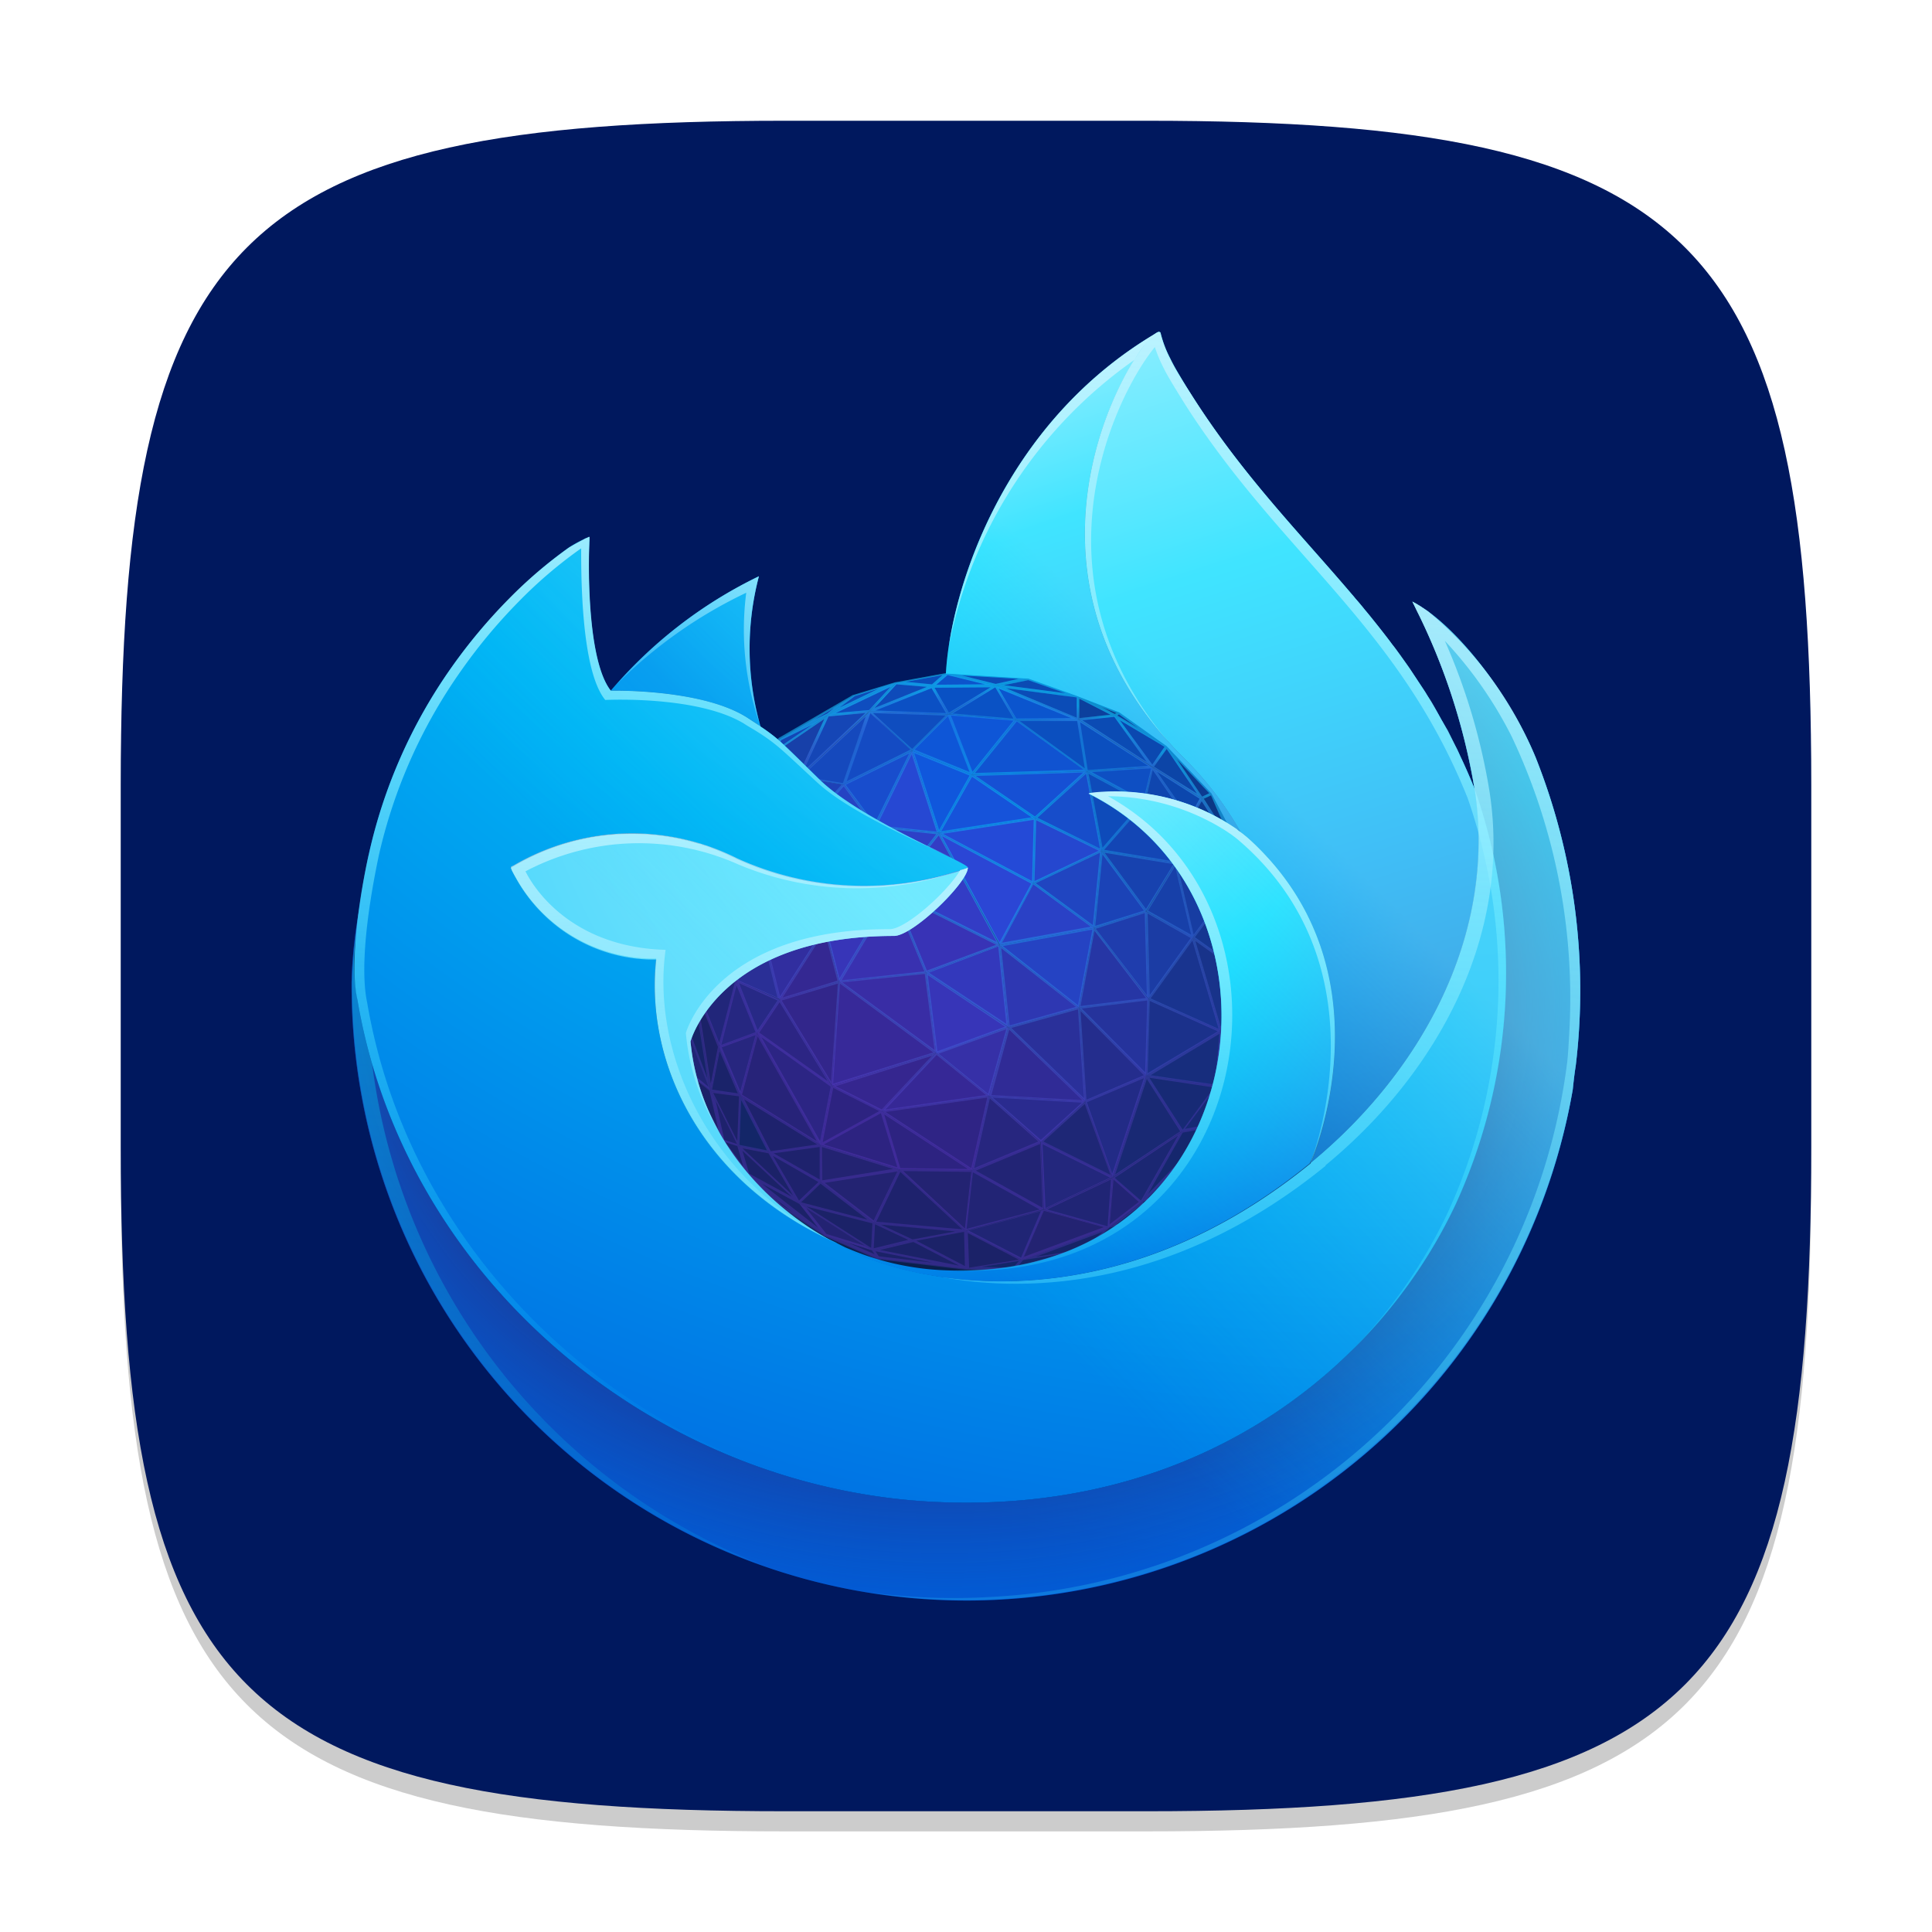 <?xml version="1.0" encoding="UTF-8" standalone="no"?>
<!-- Created with Inkscape (http://www.inkscape.org/) -->

<svg
   width="96"
   height="96"
   viewBox="0 0 96 96"
   version="1.1"
   id="svg5"
   inkscape:version="1.2.1 (9c6d41e410, 2022-07-14)"
   sodipodi:docname="firefox-developer-icon.svg"
   xmlns:inkscape="http://www.inkscape.org/namespaces/inkscape"
   xmlns:sodipodi="http://sodipodi.sourceforge.net/DTD/sodipodi-0.dtd"
   xmlns="http://www.w3.org/2000/svg"
   xmlns:svg="http://www.w3.org/2000/svg">
  <sodipodi:namedview
     id="namedview7"
     pagecolor="#ffffff"
     bordercolor="#000000"
     borderopacity="0.25"
     inkscape:showpageshadow="2"
     inkscape:pageopacity="0.0"
     inkscape:pagecheckerboard="0"
     inkscape:deskcolor="#d1d1d1"
     inkscape:document-units="px"
     showgrid="false"
     inkscape:zoom="8.25"
     inkscape:cx="47.939394"
     inkscape:cy="48"
     inkscape:window-width="1920"
     inkscape:window-height="1004"
     inkscape:window-x="0"
     inkscape:window-y="0"
     inkscape:window-maximized="1"
     inkscape:current-layer="svg5" />
  <defs
     id="defs2">
    <radialGradient
       cx="42.067"
       cy="30.945"
       r="22.655"
       id="a-71"
       gradientTransform="matrix(0.038,0,0,0.038,0.614,0.661)"
       fx="42.067"
       fy="30.945"
       gradientUnits="userSpaceOnUse">
      <stop
         stop-color="#0DF"
         stop-opacity=".4"
         offset="10%"
         id="stop4593" />
      <stop
         stop-color="#7542E5"
         stop-opacity=".25"
         offset="90%"
         id="stop4595" />
    </radialGradient>
    <radialGradient
       cx="39.892"
       cy="41.404"
       fx="39.802"
       fy="41.404"
       r="19.257"
       id="b-4"
       gradientTransform="matrix(0.038,0,0,0.038,0.614,0.661)"
       gradientUnits="userSpaceOnUse">
      <stop
         stop-color="#7542E5"
         stop-opacity="0"
         offset="91%"
         id="stop4598" />
      <stop
         stop-color="#0DF"
         stop-opacity=".4"
         offset="100%"
         id="stop4600" />
    </radialGradient>
    <radialGradient
       cx="61.2"
       cy="9.81"
       fx="61.2"
       fy="9.81"
       r="89.403"
       gradientTransform="matrix(0.042,0,0,0.034,0.614,0.661)"
       id="c-2"
       gradientUnits="userSpaceOnUse">
      <stop
         stop-color="#80EBFF"
         offset="0%"
         id="stop4603" />
      <stop
         stop-color="#0DF"
         offset="26%"
         id="stop4605" />
      <stop
         stop-color="#0090ED"
         offset="53%"
         id="stop4607" />
      <stop
         stop-color="#0060DF"
         offset="86%"
         id="stop4609" />
    </radialGradient>
    <radialGradient
       cx="34.47"
       cy="46.829"
       fx="34.659"
       fy="46.829"
       r="89.403"
       gradientTransform="matrix(0.042,0,0,0.034,0.614,0.661)"
       id="d-8"
       gradientUnits="userSpaceOnUse">
      <stop
         stop-color="#321C64"
         stop-opacity=".8"
         offset="30%"
         id="stop4612" />
      <stop
         stop-color="#212F83"
         stop-opacity=".5"
         offset="37%"
         id="stop4614" />
      <stop
         stop-color="#0A47AC"
         stop-opacity=".14"
         offset="48%"
         id="stop4616" />
      <stop
         stop-color="#0250BB"
         stop-opacity="0"
         offset="53%"
         id="stop4618" />
    </radialGradient>
    <radialGradient
       cx="61.192"
       cy="-19.16"
       r="139.74"
       gradientTransform="matrix(0.041,0,0,0.034,0.614,0.661)"
       id="e-4"
       fx="61.192"
       fy="-19.16"
       gradientUnits="userSpaceOnUse">
      <stop
         stop-color="#80EBFF"
         offset="0%"
         id="stop4621" />
      <stop
         stop-color="#00B3F4"
         offset="47%"
         id="stop4623" />
      <stop
         stop-color="#0060DF"
         offset="84%"
         id="stop4625" />
      <stop
         stop-color="#592ACB"
         offset="100%"
         id="stop4627" />
    </radialGradient>
    <linearGradient
       x1="84.163"
       y1="-3.604"
       x2="91.018"
       y2="41.136"
       id="f-3"
       gradientTransform="matrix(0.026,0,0,0.055,0.614,0.661)"
       gradientUnits="userSpaceOnUse">
      <stop
         stop-color="#AAF2FF"
         offset="0%"
         id="stop4518" />
      <stop
         stop-color="#0DF"
         offset="29%"
         id="stop4520" />
      <stop
         stop-color="#0090ED"
         offset="61%"
         id="stop4522" />
      <stop
         stop-color="#0250BB"
         offset="89%"
         id="stop4524" />
    </linearGradient>
    <linearGradient
       x1="59.667"
       y1="0.008"
       x2="65.723"
       y2="30.05"
       id="g-5"
       gradientTransform="matrix(0.029,0,0,0.049,0.614,0.661)"
       gradientUnits="userSpaceOnUse">
      <stop
         stop-color="#AAF2FF"
         offset="0%"
         id="stop4527" />
      <stop
         stop-color="#0DF"
         offset="29%"
         id="stop4529" />
      <stop
         stop-color="#0090ED"
         offset="74%"
         id="stop4531" />
      <stop
         stop-color="#0250BB"
         offset="100%"
         id="stop4533" />
    </linearGradient>
    <radialGradient
       cx="37.3"
       cy="5.563"
       fx="37.3"
       fy="5.563"
       r="28.381"
       gradientTransform="matrix(0.038,0,0,0.038,0.614,0.661)"
       id="h-5"
       gradientUnits="userSpaceOnUse">
      <stop
         stop-color="#0DF"
         offset="0%"
         id="stop4630" />
      <stop
         stop-color="#0090ED"
         offset="82%"
         id="stop4632" />
    </radialGradient>
    <radialGradient
       cx="52.951"
       cy="21.181"
       fx="52.951"
       fy="21.181"
       r="85.36"
       gradientTransform="matrix(0.04,0,0,0.036,0.614,0.661)"
       id="i-8"
       gradientUnits="userSpaceOnUse">
      <stop
         stop-color="#80EBFF"
         offset="29%"
         id="stop4635" />
      <stop
         stop-color="#00B3F4"
         offset="100%"
         id="stop4637" />
    </radialGradient>
    <radialGradient
       cx="36.139"
       cy="15.884"
       fx="36.139"
       fy="15.884"
       r="71.747"
       gradientTransform="matrix(0.038,0,0,0.037,0.614,0.661)"
       id="j-8"
       gradientUnits="userSpaceOnUse">
      <stop
         stop-color="#AAF2FF"
         offset="18%"
         id="stop4640" />
      <stop
         stop-color="#0DF"
         offset="43%"
         id="stop4642" />
      <stop
         stop-color="#0060DF"
         offset="69%"
         id="stop4644" />
    </radialGradient>
    <linearGradient
       x1="68.992"
       y1="11.815"
       x2="17.022"
       y2="66.148"
       id="k-8"
       gradientTransform="matrix(0.037,0,0,0.038,0.614,0.661)"
       gradientUnits="userSpaceOnUse">
      <stop
         stop-color="#80EBFF"
         stop-opacity=".5"
         offset="24%"
         id="stop4536" />
      <stop
         stop-color="#0DF"
         stop-opacity="0"
         offset="70%"
         id="stop4538" />
    </linearGradient>
    <linearGradient
       x1="32.206"
       y1="33.09"
       x2="25.121"
       y2="60.567"
       id="l-9"
       gradientTransform="matrix(0.039,0,0,0.036,0.614,0.661)"
       gradientUnits="userSpaceOnUse">
      <stop
         stop-color="#BFF3FF"
         stop-opacity=".9"
         offset="0%"
         id="stop4541" />
      <stop
         stop-color="#80EBFF"
         stop-opacity=".5"
         offset="100%"
         id="stop4543" />
    </linearGradient>
    <linearGradient
       x1="95.009"
       y1="-0.824"
       x2="93.769"
       y2="57.468"
       id="m"
       gradientTransform="matrix(0.024,0,0,0.058,0.614,0.661)"
       gradientUnits="userSpaceOnUse">
      <stop
         stop-color="#BFF3FF"
         offset="0%"
         id="stop4546" />
      <stop
         stop-color="#0DF"
         stop-opacity="0"
         offset="100%"
         id="stop4548" />
    </linearGradient>
    <linearGradient
       x1="56.137"
       y1="-0.637"
       x2="55.329"
       y2="23.111"
       id="n"
       gradientTransform="matrix(0.031,0,0,0.046,0.614,0.661)"
       gradientUnits="userSpaceOnUse">
      <stop
         stop-color="#BFF3FF"
         offset="0%"
         id="stop4551" />
      <stop
         stop-color="#AAF2FF"
         stop-opacity=".5"
         offset="100%"
         id="stop4553" />
    </linearGradient>
    <linearGradient
       x1="58.333"
       y1="25.309"
       x2="56.716"
       y2="64.108"
       id="o"
       gradientTransform="matrix(0.033,0,0,0.042,0.614,0.661)"
       gradientUnits="userSpaceOnUse">
      <stop
         stop-color="#BFF3FF"
         offset="0%"
         id="stop4556" />
      <stop
         stop-color="#0DF"
         stop-opacity="0"
         offset="100%"
         id="stop4558" />
    </linearGradient>
    <linearGradient
       x1="23.729"
       y1="33.093"
       x2="25.866"
       y2="66.491"
       id="p"
       gradientTransform="matrix(0.04,0,0,0.035,0.614,0.661)"
       gradientUnits="userSpaceOnUse">
      <stop
         stop-color="#BFF3FF"
         stop-opacity=".8"
         offset="0%"
         id="stop4561" />
      <stop
         stop-color="#80EBFF"
         stop-opacity=".2"
         offset="100%"
         id="stop4563" />
    </linearGradient>
    <linearGradient
       x1="29.195"
       y1="12.975"
       x2="20.564"
       y2="26.988"
       id="q"
       gradientTransform="matrix(0.037,0,0,0.038,0.614,0.661)"
       gradientUnits="userSpaceOnUse">
      <stop
         stop-color="#BFF3FF"
         stop-opacity=".8"
         offset="0%"
         id="stop4566" />
      <stop
         stop-color="#80EBFF"
         stop-opacity=".2"
         offset="100%"
         id="stop4568" />
    </linearGradient>
    <linearGradient
       x1="18.502"
       y1="29.406"
       x2="16.875"
       y2="74.325"
       id="r"
       gradientTransform="matrix(0.03,0,0,0.047,0.614,0.661)"
       gradientUnits="userSpaceOnUse">
      <stop
         stop-color="#0DF"
         stop-opacity=".4"
         offset="0%"
         id="stop4571" />
      <stop
         stop-color="#0DF"
         stop-opacity="0"
         offset="100%"
         id="stop4573" />
    </linearGradient>
    <linearGradient
       x1="25.578"
       y1="4.555"
       x2="25.578"
       y2="57.368"
       id="s"
       gradientTransform="matrix(0.03,0,0,0.047,0.614,0.661)"
       gradientUnits="userSpaceOnUse">
      <stop
         stop-color="#BFF3FF"
         offset="0%"
         id="stop4576" />
      <stop
         stop-color="#0DF"
         stop-opacity="0"
         offset="100%"
         id="stop4578" />
    </linearGradient>
    <linearGradient
       x1="68.299"
       y1="12.778"
       x2="65.108"
       y2="89.877"
       id="t"
       gradientTransform="matrix(0.032,0,0,0.044,0.614,0.661)"
       gradientUnits="userSpaceOnUse">
      <stop
         stop-color="#BFF3FF"
         stop-opacity=".8"
         offset="0%"
         id="stop4581" />
      <stop
         stop-color="#0DF"
         stop-opacity="0"
         offset="100%"
         id="stop4583" />
    </linearGradient>
  </defs>
  <path
     id="path563"
     style="opacity:0.2;fill:#000000;stroke-width:3;stroke-linecap:round;stroke-linejoin:round"
     d="M 39,7 C 11.696,7 6,12.819 6,40 v 18 c 0,27.181 5.696,33 33,33 H 57 C 84.304,91 90,85.181 90,58 V 40 C 90,12.819 84.304,7 57,7 Z" />
  <path
     id="path530"
     style="fill:#00185e;fill-opacity:1;stroke-width:3;stroke-linecap:round;stroke-linejoin:round"
     d="M 39,6 C 11.696,6 6,11.819 6,39 v 18 c 0,27.181 5.696,33 33,33 H 57 C 84.304,90 90,84.181 90,57 V 39 C 90,11.819 84.304,6 57,6 Z" />
  <g
     id="g695"
     transform="matrix(20.975,0,0,20.975,3.604,2.626)">
    <path
       d="m 1.454,2.412 0.092,0.254 0.138,0.186 0.323,0.062 0.155,0.013 0.264,-0.066 0.114,-0.109 z"
       id="path4649"
       inkscape:connector-curvature="0"
       style="fill:#09204d;stroke-width:0.038" />
    <path
       d="M 2.823,2.037 2.79,1.93 2.698,1.755 2.592,1.643 2.48,1.563 2.382,1.525 2.265,1.483 2.072,1.471 1.95,1.493 1.851,1.523 1.675,1.626 1.565,1.749 1.463,1.914 l -0.04,0.14 -0.007,0.213 0.038,0.145 0.084,0.165 0.059,0.08 0.082,0.075 0.102,0.069 0.126,0.055 0.211,0.025 0.11,0.003 0.163,-0.046 0.146,-0.08 0.094,-0.08 0.073,-0.087 0.103,-0.201 0.023,-0.138 z"
       id="path4651"
       inkscape:connector-curvature="0"
       style="fill:#09204d;stroke-width:0.038" />
    <path
       d="m 2.075,1.567 -0.086,0.086 0.141,0.057 0.105,-0.13 z"
       id="path4653"
       inkscape:connector-curvature="0"
       style="fill:#0e56d7;stroke-width:0.038" />
    <path
       d="M 2.13,1.71 2.403,1.702 2.235,1.58 Z"
       id="path4655"
       inkscape:connector-curvature="0"
       style="fill:#1053d1;stroke-width:0.038" />
    <path
       d="m 2.382,1.579 -0.148,9.01e-4 0.168,0.122 0.155,-0.01 z"
       id="path4657"
       inkscape:connector-curvature="0"
       style="fill:#0b4fbf;stroke-width:0.038" />
    <path
       d="M 2.558,1.692 2.47,1.57 2.592,1.643 Z"
       id="path4659"
       inkscape:connector-curvature="0"
       style="fill:#0b48b0;stroke-width:0.038" />
    <path
       d="m 2.675,1.766 -0.117,-0.075 0.034,-0.049 z"
       id="path4661"
       inkscape:connector-curvature="0"
       style="fill:#0c45a7;stroke-width:0.038" />
    <path
       d="m 2.558,1.692 -0.02,0.083 0.107,0.043 z"
       id="path4663"
       inkscape:connector-curvature="0"
       style="fill:#0f46af;stroke-width:0.038" />
    <path
       d="m 2.558,1.692 0.117,0.075 -0.03,0.052 z"
       id="path4665"
       inkscape:connector-curvature="0"
       style="fill:#0c47ad;stroke-width:0.038" />
    <path
       d="m 2.403,1.702 0.155,-0.01 -0.02,0.083 z"
       id="path4667"
       inkscape:connector-curvature="0"
       style="fill:#0e4fc3;stroke-width:0.038" />
    <path
       d="m 2.403,1.702 -0.123,0.111 0.158,0.077 z"
       id="path4669"
       inkscape:connector-curvature="0"
       style="fill:#174dca;stroke-width:0.038" />
    <path
       d="m 2.13,1.71 0.273,-0.008 -0.123,0.111 z"
       id="path4671"
       inkscape:connector-curvature="0"
       style="fill:#1650d4;stroke-width:0.038" />
    <path
       d="m 2.538,1.775 0.074,0.144 0.033,-0.101 z"
       id="path4673"
       inkscape:connector-curvature="0"
       style="fill:#1246b2;stroke-width:0.038" />
    <path
       d="m 2.613,1.919 0.033,-0.101 0.078,0.185 z"
       id="path4675"
       inkscape:connector-curvature="0"
       style="fill:#133ea1;stroke-width:0.038" />
    <path
       d="m 2.645,1.818 0.119,0.087 -0.041,0.098 z"
       id="path4677"
       inkscape:connector-curvature="0"
       style="fill:#103d98;stroke-width:0.038" />
    <path
       d="m 2.675,1.766 0.023,-0.011 0.066,0.15 z"
       id="path4679"
       inkscape:connector-curvature="0"
       style="fill:#0b3785;stroke-width:0.038" />
    <path
       d="M 2.764,1.905 2.79,1.93 2.698,1.755 Z"
       id="path4681"
       inkscape:connector-curvature="0"
       style="fill:#0b3685;stroke-width:0.038" />
    <path
       d="M 2.764,1.905 2.675,1.766 2.645,1.818 Z M 2.592,1.643 l 0.083,0.123 0.023,-0.011 z"
       id="path4683"
       inkscape:connector-curvature="0"
       style="fill:#0c3b91;stroke-width:0.038" />
    <path
       d="m 2.817,2.121 -0.026,-0.191 0.032,0.107 -0.006,0.084 z"
       id="path4685"
       inkscape:connector-curvature="0"
       style="fill:#0b3279;stroke-width:0.038" />
    <path
       d="M 2.764,1.905 2.817,2.121 2.79,1.93 Z"
       id="path4687"
       inkscape:connector-curvature="0"
       style="fill:#0f388d;stroke-width:0.038" />
    <path
       d="M 2.723,2.003 2.817,2.121 2.764,1.905 Z"
       id="path4689"
       inkscape:connector-curvature="0"
       style="fill:#0d3481;stroke-width:0.038" />
    <path
       d="m 2.816,2.121 0.006,-0.084 0.006,0.215 -0.012,-0.131 z"
       id="path4691"
       inkscape:connector-curvature="0"
       style="fill:#0b2e71;stroke-width:0.038" />
    <path
       d="M 2.801,2.291 2.829,2.252 2.817,2.121 Z"
       id="path4693"
       inkscape:connector-curvature="0"
       style="fill:#0e2f77;stroke-width:0.038" />
    <path
       d="m 2.807,2.39 -0.022,0.011 0.045,-0.149 z"
       id="path4695"
       inkscape:connector-curvature="0"
       style="fill:#0e2969;stroke-width:0.038" />
    <path
       d="m 2.784,2.401 0.045,-0.149 -0.028,0.039 z"
       id="path4697"
       inkscape:connector-curvature="0"
       style="fill:#0c2a69;stroke-width:0.038" />
    <path
       d="m 2.801,2.291 0.016,-0.17 -0.048,0.057 z"
       id="path4699"
       inkscape:connector-curvature="0"
       style="fill:#123180;stroke-width:0.038" />
    <path
       d="m 2.784,2.401 0.017,-0.11 -0.093,0.156 z"
       id="path4701"
       inkscape:connector-curvature="0"
       style="fill:#112b70;stroke-width:0.038" />
    <path
       d="m 2.723,2.003 0.094,0.118 -0.048,0.057 z"
       id="path4703"
       inkscape:connector-curvature="0"
       style="fill:#12378c;stroke-width:0.038" />
    <path
       d="M 2.801,2.291 2.769,2.178 2.72,2.317 Z"
       id="path4705"
       inkscape:connector-curvature="0"
       style="fill:#122e7b;stroke-width:0.038" />
    <path
       d="M 2.704,2.591 2.784,2.401 2.709,2.54 Z"
       id="path4707"
       inkscape:connector-curvature="0"
       style="fill:#11296c;stroke-width:0.038" />
    <path
       d="M 2.709,2.54 2.784,2.401 2.708,2.447 Z"
       id="path4709"
       inkscape:connector-curvature="0"
       style="fill:#142a72;stroke-width:0.038" />
    <path
       d="m 2.784,2.401 -0.08,0.19 0.103,-0.201 z m -0.153,0.277 0.073,-0.087 0.005,-0.052 z m -0.094,0.08 0.094,-0.08 -0.099,0.046 z"
       id="path4711"
       inkscape:connector-curvature="0"
       style="fill:#112768;stroke-width:0.038" />
    <path
       d="m 1.99,2.814 -0.095,0.023 0.003,-0.066 z"
       id="path4713"
       inkscape:connector-curvature="0"
       style="fill:#1c226a;stroke-width:0.038" />
    <path
       d="m 1.463,1.914 0.026,-0.01 -0.066,0.15 z"
       id="path4715"
       inkscape:connector-curvature="0"
       style="fill:#182b7a;stroke-width:0.038" />
    <path
       d="m 1.423,2.054 0.05,-0.009 0.016,-0.141 z"
       id="path4717"
       inkscape:connector-curvature="0"
       style="fill:#1f308d;stroke-width:0.038" />
    <path
       d="m 1.426,2.234 -0.003,-0.18 0.05,-0.009 z"
       id="path4719"
       inkscape:connector-curvature="0"
       style="fill:#1e2b7f;stroke-width:0.038" />
    <path
       d="m 2.538,1.775 -0.101,0.115 0.175,0.029 z M 1.661,1.657 1.789,1.569 1.675,1.626 Z"
       id="path4721"
       inkscape:connector-curvature="0"
       style="fill:#1346b5;stroke-width:0.038" />
    <path
       d="M 1.675,1.626 1.851,1.523 1.789,1.569 1.675,1.626"
       id="path4723"
       inkscape:connector-curvature="0"
       style="fill:#1244ac;stroke-width:0.038" />
    <path
       d="m 1.789,1.569 0.161,-0.077 -0.099,0.031 z"
       id="path4725"
       inkscape:connector-curvature="0"
       style="fill:#0e4ab6;stroke-width:0.038" />
    <path
       d="m 2.403,1.702 0.035,0.188 0.101,-0.115 z m -0.515,-0.142 0.15,-0.06 -0.087,-0.008 z"
       id="path4727"
       inkscape:connector-curvature="0"
       style="fill:#0e4bba;stroke-width:0.038" />
    <path
       d="m 2.072,1.471 -0.122,0.022 0.087,0.008 z"
       id="path4729"
       inkscape:connector-curvature="0"
       style="fill:#0a4ebc;stroke-width:0.038" />
    <path
       d="m 2.187,1.499 -0.15,0.001 0.035,-0.03"
       id="path4731"
       inkscape:connector-curvature="0"
       style="fill:#0c54cc;stroke-width:0.038" />
    <path
       d="m 2.47,1.57 -0.087,0.009 0.176,0.113 z M 2.187,1.499 2.382,1.525 2.265,1.483 Z"
       id="path4733"
       inkscape:connector-curvature="0"
       style="fill:#0b4bb4;stroke-width:0.038" />
    <path
       d="m 2.47,1.57 -0.088,-0.045 0.098,0.038 z"
       id="path4735"
       inkscape:connector-curvature="0"
       style="fill:#0c3889;stroke-width:0.038" />
    <path
       d="m 1.454,2.412 0.058,0.047 -0.085,-0.225 z m 0.796,0.448 0.051,-0.119 -0.185,0.05 z m 0.051,-0.119 0.154,0.043 0.009,-0.119 z"
       id="path4737"
       inkscape:connector-curvature="0"
       style="fill:#202575;stroke-width:0.038" />
    <path
       d="m 2.532,2.724 -0.068,-0.059 0.164,-0.109 z"
       id="path4739"
       inkscape:connector-curvature="0"
       style="fill:#1b2773;stroke-width:0.038" />
    <path
       d="m 2.628,2.555 -0.096,0.169 0.099,-0.046 0.078,-0.138 z"
       id="path4741"
       inkscape:connector-curvature="0"
       style="fill:#15276d;stroke-width:0.038" />
    <path
       d="m 2.48,1.563 -0.01,0.007 0.122,0.073 z m -0.097,0.016 0.087,-0.009 -0.088,-0.045 z"
       id="path4743"
       inkscape:connector-curvature="0"
       style="fill:#0c409d;stroke-width:0.038" />
    <path
       d="m 2.072,1.471 0.115,0.028 0.078,-0.016 z m 0.31,0.054 -0.195,-0.026 0.196,0.08 z"
       id="path4745"
       inkscape:connector-curvature="0"
       style="fill:#0b4cb7;stroke-width:0.038" />
    <path
       d="m 2.187,1.499 0.048,0.081 0.148,-9.01e-4 z"
       id="path4747"
       inkscape:connector-curvature="0"
       style="fill:#0b55ce;stroke-width:0.038" />
    <path
       d="m 2.187,1.499 0.048,0.081 -0.159,-0.013 z"
       id="path4749"
       inkscape:connector-curvature="0"
       style="fill:#0a52c5;stroke-width:0.038" />
    <path
       d="m 2.037,1.5 0.038,0.067 0.112,-0.068 z"
       id="path4751"
       inkscape:connector-curvature="0"
       style="fill:#0951c4;stroke-width:0.038" />
    <path
       d="m 1.887,1.56 0.15,-0.06 0.038,0.067 z"
       id="path4753"
       inkscape:connector-curvature="0"
       style="fill:#0b50c4;stroke-width:0.038" />
    <path
       d="m 1.789,1.569 0.098,-0.009 0.063,-0.068 z m 0.098,-0.009 0.102,0.093 0.086,-0.086 z"
       id="path4755"
       inkscape:connector-curvature="0"
       style="fill:#0f4dbf;stroke-width:0.038" />
    <path
       d="M 1.887,1.56 1.722,1.716 1.789,1.569 Z"
       id="path4757"
       inkscape:connector-curvature="0"
       style="fill:#1546b6;stroke-width:0.038" />
    <path
       d="m 1.722,1.716 0.106,0.018 0.06,-0.173 z"
       id="path4759"
       inkscape:connector-curvature="0"
       style="fill:#1549bd;stroke-width:0.038" />
    <path
       d="m 1.827,1.733 0.06,-0.173 0.102,0.093 z"
       id="path4761"
       inkscape:connector-curvature="0"
       style="fill:#144bc3;stroke-width:0.038" />
    <path
       d="m 1.565,1.749 0.006,0.062 0.09,-0.154 z"
       id="path4763"
       inkscape:connector-curvature="0"
       style="fill:#173794;stroke-width:0.038" />
    <path
       d="m 1.489,1.904 0.075,-0.155 0.006,0.062 z"
       id="path4765"
       inkscape:connector-curvature="0"
       style="fill:#192f84;stroke-width:0.038" />
    <path
       d="m 1.571,1.811 0.09,-0.154 0.061,0.058 z"
       id="path4767"
       inkscape:connector-curvature="0"
       style="fill:#1a389b;stroke-width:0.038" />
    <path
       d="m 1.566,1.945 0.005,-0.134 -0.082,0.093 z"
       id="path4769"
       inkscape:connector-curvature="0"
       style="fill:#1d3089;stroke-width:0.038" />
    <path
       d="m 1.566,1.945 0.005,-0.134 0.106,0.086 z"
       id="path4771"
       inkscape:connector-curvature="0"
       style="fill:#1e389f;stroke-width:0.038" />
    <path
       d="m 1.677,1.898 0.044,-0.182 -0.151,0.096 z"
       id="path4773"
       inkscape:connector-curvature="0"
       style="fill:#1c40af;stroke-width:0.038" />
    <path
       d="m 1.677,1.898 0.044,-0.182 0.106,0.018 z"
       id="path4775"
       inkscape:connector-curvature="0"
       style="fill:#1e41b7;stroke-width:0.038" />
    <path
       d="m 1.473,2.045 0.016,-0.141 0.076,0.041 z"
       id="path4777"
       inkscape:connector-curvature="0"
       style="fill:#192c7d;stroke-width:0.038" />
    <path
       d="m 2.25,2.86 0.142,-0.022 0.063,-0.054 z m -0.834,-0.593 0.01,-0.033 -0.003,-0.18 z m 0.057,-0.222 -0.047,0.189 0.085,0.225 -0.042,-0.261 z"
       id="path4779"
       inkscape:connector-curvature="0"
       style="fill:#162467;stroke-width:0.038" />
    <path
       d="m 1.512,2.46 0.07,0.01 -0.049,-0.115 z"
       id="path4781"
       inkscape:connector-curvature="0"
       style="fill:#1a236a;stroke-width:0.038" />
    <path
       d="m 2.532,2.724 -0.077,0.06 -0.063,0.054 0.146,-0.08 z m -0.414,0.157 0.11,0.003 0.163,-0.046 -0.142,0.022 z M 1.577,2.59 1.651,2.604 1.582,2.469 Z"
       id="path4783"
       inkscape:connector-curvature="0"
       style="fill:#132668;stroke-width:0.038" />
    <path
       d="M 1.898,2.771 1.773,2.675 1.721,2.725 1.895,2.837 Z M 1.454,2.412 1.538,2.577 1.512,2.46 Z M 1.416,2.267 1.454,2.412 1.426,2.234 Z M 2.116,2.79 1.898,2.771 1.99,2.814 1.895,2.837 1.781,2.802 1.907,2.856 2.118,2.881 2.25,2.86 Z M 1.582,2.469 1.512,2.46 1.577,2.59 Z M 1.47,2.198 1.512,2.46 1.533,2.354 Z m 0.181,0.406 -0.074,-0.014 -0.039,-0.013 0.059,0.08 0.082,0.075 0.102,0.069 -0.06,-0.077 z"
       id="path4785"
       inkscape:connector-curvature="0"
       style="fill:#1b2268;stroke-width:0.038" />
    <path
       d="M 1.473,2.045 1.573,2.198 1.566,1.945 Z"
       id="path4787"
       inkscape:connector-curvature="0"
       style="fill:#212a81;stroke-width:0.038" />
    <path
       d="m 1.47,2.198 0.063,0.156 0.04,-0.156 z"
       id="path4789"
       inkscape:connector-curvature="0"
       style="fill:#21267a;stroke-width:0.038" />
    <path
       d="m 1.533,2.354 0.04,-0.156 0.05,0.123 z"
       id="path4791"
       inkscape:connector-curvature="0"
       style="fill:#262781;stroke-width:0.038" />
    <path
       d="M 1.582,2.469 1.772,2.587 1.622,2.322 Z"
       id="path4793"
       inkscape:connector-curvature="0"
       style="fill:#272379;stroke-width:0.038" />
    <path
       d="m 1.538,2.577 0.039,0.013 -0.066,-0.131 z m 0.42,0.068 -0.06,0.126 0.217,0.02 z M 1.582,2.469 1.651,2.605 1.721,2.725 1.773,2.675 1.772,2.587 Z"
       id="path4795"
       inkscape:connector-curvature="0"
       style="fill:#1e226d;stroke-width:0.038" />
    <path
       d="m 2.464,2.664 -0.009,0.119 0.077,-0.06 z m -0.333,-0.017 -0.016,0.143 0.185,-0.05 -0.007,-0.161 z"
       id="path4797"
       inkscape:connector-curvature="0"
       style="fill:#222475;stroke-width:0.038" />
    <path
       d="M 1.47,2.198 H 1.573 L 1.473,2.045 Z m 0.824,0.381 0.007,0.161 0.164,-0.077 z"
       id="path4799"
       inkscape:connector-curvature="0"
       style="fill:#23277d;stroke-width:0.038" />
    <path
       d="m 2.294,2.58 0.105,-0.095 0.065,0.18 z"
       id="path4801"
       inkscape:connector-curvature="0"
       style="fill:#1e2776;stroke-width:0.038" />
    <path
       d="M 2.464,2.664 2.544,2.423 2.399,2.484 Z"
       id="path4803"
       inkscape:connector-curvature="0"
       style="fill:#222b86;stroke-width:0.038" />
    <path
       d="M 2.628,2.555 2.464,2.664 2.544,2.423 Z"
       id="path4805"
       inkscape:connector-curvature="0"
       style="fill:#192974;stroke-width:0.038" />
    <path
       d="m 2.708,2.447 -0.165,-0.024 0.085,0.132 0.081,-0.015 z"
       id="path4807"
       inkscape:connector-curvature="0"
       style="fill:#172a75;stroke-width:0.038" />
    <path
       d="M 2.72,2.317 2.544,2.423 2.708,2.447 2.801,2.291 Z"
       id="path4809"
       inkscape:connector-curvature="0"
       style="fill:#172d7d;stroke-width:0.038" />
    <path
       d="M 1.489,1.904 1.565,1.749 1.463,1.914 Z m 1.165,0.192 0.066,0.221 0.049,-0.14 z"
       id="path4811"
       inkscape:connector-curvature="0"
       style="fill:#18338a;stroke-width:0.038" />
    <path
       d="M 2.769,2.178 2.723,2.003 2.654,2.096 Z"
       id="path4813"
       inkscape:connector-curvature="0"
       style="fill:#153791;stroke-width:0.038" />
    <path
       d="M 2.544,2.423 2.72,2.317 2.549,2.241 Z"
       id="path4815"
       inkscape:connector-curvature="0"
       style="fill:#1b318b;stroke-width:0.038" />
    <path
       d="M 2.544,2.423 2.384,2.262 2.399,2.484 Z"
       id="path4817"
       inkscape:connector-curvature="0"
       style="fill:#242d8d;stroke-width:0.038" />
    <path
       d="M 2.294,2.58 2.171,2.471 2.399,2.484 Z"
       id="path4819"
       inkscape:connector-curvature="0"
       style="fill:#2a2b8f;stroke-width:0.038" />
    <path
       d="m 1.582,2.469 0.04,-0.148 -0.09,0.033 z m 0.589,0.002 -0.04,0.176 0.162,-0.067 z"
       id="path4821"
       inkscape:connector-curvature="0"
       style="fill:#27267f;stroke-width:0.038" />
    <path
       d="m 1.917,2.507 -0.118,-0.06 -0.027,0.14 0.186,0.058 0.173,0.002 z"
       id="path4823"
       inkscape:connector-curvature="0"
       style="fill:#2d2381;stroke-width:0.038" />
    <path
       d="M 2.131,2.647 2.171,2.471 1.917,2.507 Z"
       id="path4825"
       inkscape:connector-curvature="0"
       style="fill:#2f2485;stroke-width:0.038" />
    <path
       d="M 1.573,2.198 1.624,2.036 1.566,1.945 Z"
       id="path4827"
       inkscape:connector-curvature="0"
       style="fill:#233196;stroke-width:0.038" />
    <path
       d="M 1.677,1.898 1.901,1.832 1.783,2.074 Z"
       id="path4829"
       inkscape:connector-curvature="0"
       style="fill:#293cb7;stroke-width:0.038" />
    <path
       d="M 2.544,2.423 2.384,2.262 2.549,2.241 Z"
       id="path4831"
       inkscape:connector-curvature="0"
       style="fill:#25339c;stroke-width:0.038" />
    <path
       d="M 2.72,2.317 2.654,2.096 2.549,2.241 Z"
       id="path4833"
       inkscape:connector-curvature="0"
       style="fill:#19348f;stroke-width:0.038" />
    <path
       d="M 2.399,2.484 2.217,2.308 2.384,2.262 Z"
       id="path4835"
       inkscape:connector-curvature="0"
       style="fill:#2a309a;stroke-width:0.038" />
    <path
       d="M 2.171,2.471 2.399,2.484 2.217,2.308 Z"
       id="path4837"
       inkscape:connector-curvature="0"
       style="fill:#302b96;stroke-width:0.038" />
    <path
       d="M 2.171,2.471 2.046,2.369 2.217,2.308 Z"
       id="path4839"
       inkscape:connector-curvature="0"
       style="fill:#3630a7;stroke-width:0.038" />
    <path
       d="M 1.661,1.657 1.675,1.626 1.565,1.749 Z m 0.952,0.262 0.041,0.177 0.069,-0.093 z"
       id="path4841"
       inkscape:connector-curvature="0"
       style="fill:#173da2;stroke-width:0.038" />
    <path
       d="M 1.677,1.898 1.783,2.074 1.624,2.036 Z"
       id="path4843"
       inkscape:connector-curvature="0"
       style="fill:#2a36a8;stroke-width:0.038" />
    <path
       d="M 1.624,2.036 1.783,2.074 1.675,2.243 Z"
       id="path4845"
       inkscape:connector-curvature="0"
       style="fill:#312e9f;stroke-width:0.038" />
    <path
       d="m 1.901,1.832 0.088,-0.179 -0.162,0.08 z"
       id="path4847"
       inkscape:connector-curvature="0"
       style="fill:#184dcd;stroke-width:0.038" />
    <path
       d="m 1.573,2.198 0.102,0.045 -0.053,0.079 z"
       id="path4849"
       inkscape:connector-curvature="0"
       style="fill:#272986;stroke-width:0.038" />
    <path
       d="m 1.675,2.243 -0.053,0.079 0.15,0.266 0.027,-0.14 z"
       id="path4851"
       inkscape:connector-curvature="0"
       style="fill:#2c2584;stroke-width:0.038" />
    <path
       d="M 1.799,2.447 1.816,2.2 1.675,2.243 Z"
       id="path4853"
       inkscape:connector-curvature="0"
       style="fill:#32268b;stroke-width:0.038" />
    <path
       d="M 1.799,2.447 2.046,2.369 1.816,2.2 Z"
       id="path4855"
       inkscape:connector-curvature="0"
       style="fill:#372999;stroke-width:0.038" />
    <path
       d="M 2.046,2.369 2.022,2.179 1.816,2.2 Z"
       id="path4857"
       inkscape:connector-curvature="0"
       style="fill:#392da5;stroke-width:0.038" />
    <path
       d="M 2.022,2.179 2.196,2.114 2.217,2.308 Z"
       id="path4859"
       inkscape:connector-curvature="0"
       style="fill:#3338bc;stroke-width:0.038" />
    <path
       d="M 1.917,2.507 2.171,2.471 2.046,2.369 Z"
       id="path4861"
       inkscape:connector-curvature="0"
       style="fill:#362896;stroke-width:0.038" />
    <path
       d="M 1.917,2.507 1.799,2.447 2.046,2.369 Z"
       id="path4863"
       inkscape:connector-curvature="0"
       style="fill:#35268f;stroke-width:0.038" />
    <path
       d="M 1.901,1.832 2.052,1.848 1.989,1.653 Z"
       id="path4865"
       inkscape:connector-curvature="0"
       style="fill:#2648d3;stroke-width:0.038" />
    <path
       d="M 2.13,1.71 1.989,1.653 2.052,1.848 Z"
       id="path4867"
       inkscape:connector-curvature="0"
       style="fill:#1057dc;stroke-width:0.038" />
    <path
       d="M 2.13,1.71 2.28,1.813 2.052,1.848 Z"
       id="path4869"
       inkscape:connector-curvature="0"
       style="fill:#1653da;stroke-width:0.038" />
    <path
       d="m 2.052,1.848 0.224,0.119 -0.079,0.146 z"
       id="path4871"
       inkscape:connector-curvature="0"
       style="fill:#2b46d5;stroke-width:0.038" />
    <path
       d="m 2.276,1.967 0.004,-0.154 -0.228,0.035 z"
       id="path4873"
       inkscape:connector-curvature="0"
       style="fill:#244ad7;stroke-width:0.038" />
    <path
       d="m 2.276,1.967 0.004,-0.154 0.158,0.077 z"
       id="path4875"
       inkscape:connector-curvature="0"
       style="fill:#2547cf;stroke-width:0.038" />
    <path
       d="M 2.052,1.848 2.196,2.114 1.943,1.987 Z"
       id="path4877"
       inkscape:connector-curvature="0"
       style="fill:#333cc5;stroke-width:0.038" />
    <path
       d="M 2.022,2.179 2.196,2.114 1.943,1.987 Z"
       id="path4879"
       inkscape:connector-curvature="0"
       style="fill:#3833b6;stroke-width:0.038" />
    <path
       d="M 2.196,2.114 2.42,2.073 2.276,1.967 Z"
       id="path4881"
       inkscape:connector-curvature="0"
       style="fill:#2a41c6;stroke-width:0.038" />
    <path
       d="M 2.438,1.89 2.42,2.073 2.276,1.967 Z"
       id="path4883"
       inkscape:connector-curvature="0"
       style="fill:#2045c1;stroke-width:0.038" />
    <path
       d="M 2.438,1.89 2.543,2.034 2.42,2.073 Z"
       id="path4885"
       inkscape:connector-curvature="0"
       style="fill:#1b43b7;stroke-width:0.038" />
    <path
       d="M 2.613,1.919 2.438,1.89 2.543,2.034 Z"
       id="path4887"
       inkscape:connector-curvature="0"
       style="fill:#1742af;stroke-width:0.038" />
    <path
       d="M 1.722,1.716 1.79,1.569 1.661,1.657 Z m 0.891,0.204 -0.069,0.114 0.111,0.063 z"
       id="path4889"
       inkscape:connector-curvature="0"
       style="fill:#1740a9;stroke-width:0.038" />
    <path
       d="M 2.549,2.241 2.654,2.096 2.543,2.034 Z"
       id="path4891"
       inkscape:connector-curvature="0"
       style="fill:#1b3ca4;stroke-width:0.038" />
    <path
       d="M 2.549,2.241 2.543,2.034 2.42,2.073 Z"
       id="path4893"
       inkscape:connector-curvature="0"
       style="fill:#1f3dad;stroke-width:0.038" />
    <path
       d="M 1.677,1.898 1.901,1.832 1.827,1.733 Z M 2.196,2.114 2.384,2.262 2.42,2.073 Z"
       id="path4895"
       inkscape:connector-curvature="0"
       style="fill:#2543c3;stroke-width:0.038" />
    <path
       d="M 2.217,2.308 2.384,2.262 2.196,2.114 Z"
       id="path4897"
       inkscape:connector-curvature="0"
       style="fill:#2e37b2;stroke-width:0.038" />
    <path
       d="m 1.901,1.832 0.042,0.154 0.109,-0.138 z"
       id="path4899"
       inkscape:connector-curvature="0"
       style="fill:#2d40c7;stroke-width:0.038" />
    <path
       d="M 1.901,1.832 1.783,2.074 1.943,1.987 Z"
       id="path4901"
       inkscape:connector-curvature="0"
       style="fill:#3537b8;stroke-width:0.038" />
    <path
       d="M 1.943,1.987 1.816,2.2 2.022,2.179 Z"
       id="path4903"
       inkscape:connector-curvature="0"
       style="fill:#3931b0;stroke-width:0.038" />
    <path
       d="m 2.022,2.179 0.024,0.191 0.17,-0.062 z M 1.816,2.2 1.943,1.987 1.783,2.074 Z"
       id="path4905"
       inkscape:connector-curvature="0"
       style="fill:#3735b8;stroke-width:0.038" />
    <path
       d="M 1.675,2.243 1.783,2.074 1.816,2.2 Z"
       id="path4907"
       inkscape:connector-curvature="0"
       style="fill:#342892;stroke-width:0.038" />
    <path
       d="M 1.781,2.802 1.895,2.837 1.721,2.725 Z M 1.773,2.675 1.898,2.771 1.958,2.645 1.772,2.587 Z M 2.116,2.791 2.131,2.647 1.958,2.645 Z M 2.3,2.741 2.25,2.86 2.455,2.784 Z"
       id="path4909"
       inkscape:connector-curvature="0"
       style="fill:#232372;stroke-width:0.038" />
    <path
       d="m 1.573,2.198 0.051,-0.163 0.052,0.207 z"
       id="path4911"
       inkscape:connector-curvature="0"
       style="fill:#2a2f96;stroke-width:0.038" />
    <path
       d="m 1.624,2.036 0.054,-0.138 -0.112,0.048 z m 0.796,0.037 -0.036,0.189 0.165,-0.02 z"
       id="path4913"
       inkscape:connector-curvature="0"
       style="fill:#2636a5;stroke-width:0.038" />
    <path
       d="M 2.832,2.253 V 2.252 L 2.826,2.037 V 2.036 L 2.794,1.929 V 1.929 L 2.701,1.754 2.594,1.641 H 2.594 L 2.482,1.561 H 2.481 L 2.384,1.523 H 2.383 L 2.266,1.481 H 2.265 L 2.072,1.469 H 2.071 L 1.95,1.491 H 1.949 L 1.85,1.521 H 1.849 L 1.673,1.623 1.563,1.746 1.462,1.911 v 4.1e-4 l -0.04,0.14 v 5.316e-4 l -0.008,0.213 v 0.001 l 0.038,0.145 v 4.928e-4 l 0.084,0.165 v 2.606e-4 l 0.058,0.082 v 1.912e-4 l 0.082,0.075 h 2.321e-4 L 1.779,2.803 h 2.321e-4 l 0.126,0.055 H 1.906 l 0.211,0.025 h 2.993e-4 l 0.11,0.003 h 8.591e-4 L 2.391,2.84 h 5.676e-4 l 0.146,-0.08 2.604e-4,-1.911e-4 h 1.843e-4 l 0.094,-0.08 0.073,-0.087 2.607e-4,-3.818e-4 0.103,-0.201 v -7.948e-4 l 0.023,-0.138 v -3.355e-4 z m -1.151,0.477 -0.021,-0.019 0.048,0.037 z m 0.309,0.081 -0.075,-0.035 0.176,0.016 z M 2.018,2.176 1.822,2.197 1.943,1.994 Z M 1.949,1.993 2.188,2.113 2.024,2.174 Z m 0.07,0.189 0.023,0.18 -0.218,-0.16 z m 0.02,0.186 -0.237,0.074 0.016,-0.237 z M 2.026,2.185 2.209,2.307 2.049,2.365 Z m 0.003,-0.006 0.164,-0.062 0.019,0.183 z m 0.253,-0.212 0.152,-0.072 -0.017,0.171 z m 0.13,0.103 -0.21,0.038 0.074,-0.138 z M 2.196,2.107 2.06,1.856 2.271,1.968 Z M 2.189,2.106 1.948,1.986 2.052,1.854 Z M 1.817,2.192 1.787,2.075 1.935,1.995 Z M 1.797,2.437 1.68,2.245 1.813,2.205 Z M 2.036,2.376 1.917,2.503 1.808,2.448 Z M 2.212,2.313 2.169,2.466 2.052,2.371 Z M 2.2,2.121 2.377,2.26 2.22,2.304 Z m 0.004,-0.005 0.212,-0.039 -0.034,0.179 z M 2.423,2.068 2.44,1.899 2.538,2.032 Z m 0.117,-0.03 0.005,0.194 -0.121,-0.157 z m -0.261,-0.076 0.004,-0.144 0.148,0.072 z m -0.006,0 L 2.062,1.85 2.277,1.817 Z M 1.945,1.98 1.905,1.836 2.046,1.851 Z M 1.939,1.985 1.79,2.066 1.9,1.841 Z M 1.812,2.198 1.682,2.238 1.782,2.081 Z M 1.789,2.436 1.627,2.321 1.675,2.249 Z m 0.013,0.016 0.109,0.055 -0.134,0.074 z m 0.245,-0.078 0.117,0.095 -0.238,0.034 z m 0.172,-0.06 0.173,0.167 -0.215,-0.012 z m 0.005,-0.004 0.158,-0.044 0.014,0.21 z M 2.421,2.08 2.543,2.239 2.388,2.258 Z M 2.547,2.039 2.649,2.097 2.552,2.232 Z m 0.001,-0.007 0.064,-0.105 0.038,0.162 z M 2.543,2.028 2.445,1.895 2.608,1.922 Z M 2.286,1.812 2.401,1.708 2.434,1.885 Z M 2.058,1.844 2.131,1.715 2.272,1.811 Z M 1.906,1.83 1.988,1.662 2.047,1.845 Z M 1.783,2.067 1.682,1.9 1.895,1.838 Z M 1.676,2.235 1.628,2.04 1.778,2.076 Z M 1.623,2.315 1.579,2.204 1.67,2.245 Z M 1.796,2.449 1.771,2.578 1.632,2.332 Z M 1.915,2.512 1.954,2.64 1.78,2.586 Z M 2.167,2.475 2.129,2.642 1.926,2.509 Z M 2.391,2.487 2.294,2.575 2.18,2.475 Z M 2.388,2.27 2.538,2.422 2.402,2.48 Z m 0.003,-0.006 0.155,-0.019 -0.005,0.17 z M 2.653,2.103 2.715,2.312 2.554,2.24 Z M 2.618,1.927 2.719,2.004 2.656,2.089 Z M 2.444,1.888 2.538,1.781 2.607,1.915 Z m -0.004,-0.005 -0.033,-0.175 0.126,0.068 z M 2.28,1.809 2.14,1.713 2.394,1.705 Z M 2.053,1.841 1.994,1.659 2.125,1.712 Z M 1.9,1.826 1.832,1.734 1.982,1.66 Z m -0.005,0.004 -0.208,0.061 0.14,-0.153 z M 1.776,2.069 1.628,2.034 1.678,1.905 Z M 1.67,2.238 1.577,2.197 1.623,2.048 Z m -0.052,0.082 -0.081,0.03 0.036,-0.141 z M 1.763,2.578 1.586,2.468 1.623,2.33 Z m 0.181,0.066 -0.168,0.027 -7.197e-4,-0.079 z M 1.923,2.515 2.121,2.644 1.961,2.642 Z m 0.25,-0.038 0.115,0.102 -0.152,0.063 z m 0.225,0.013 0.061,0.168 -0.159,-0.079 z m 0.005,-0.004 0.135,-0.057 -0.075,0.226 z m 0.149,-0.24 0.161,0.072 -0.166,0.099 z m 0.108,-0.142 0.105,0.075 -0.045,0.128 z m -0.001,-0.009 0.063,-0.085 0.042,0.16 z M 2.617,1.918 2.646,1.827 2.716,1.993 Z m -0.004,-0.007 -0.067,-0.13 0.096,0.038 z m -0.198,-0.207 0.14,-0.009 -0.018,0.075 z m -0.277,0.002 0.099,-0.122 0.158,0.114 z m -0.006,-0.003 -0.051,-0.133 0.148,0.012 z m -0.007,6.009e-4 -0.13,-0.053 0.079,-0.079 z m -0.291,0.022 0.056,-0.161 0.095,0.086 z m -0.15,0.159 0.041,-0.167 0.097,0.016 z M 1.623,2.029 1.571,1.947 1.672,1.904 Z m -0.003,0.007 -0.045,0.143 -0.006,-0.223 z M 1.569,2.202 1.532,2.345 1.475,2.202 Z m -0.095,-0.006 0.003,-0.14 0.09,0.14 z m 0.144,0.131 -0.036,0.133 -0.044,-0.104 z m 0.146,0.259 -0.11,0.016 -0.063,-0.123 z m 0.006,0.006 L 1.77,2.669 1.661,2.607 Z m 0.184,0.058 -0.056,0.116 -0.116,-0.089 z m 0.007,0.001 0.147,0.136 -0.204,-0.018 z m 0.007,-0.002 0.161,0.002 -0.015,0.134 z m 0.324,-0.064 0.006,0.151 -0.158,-0.088 z m 0.006,5.677e-4 0.16,0.079 -0.153,0.072 z M 2.545,2.431 2.624,2.555 2.47,2.657 Z m 0.006,-0.003 0.153,0.023 -0.074,0.1 z m 0.003,-0.006 0.163,-0.098 -0.011,0.12 z m 0.216,-0.233 0.029,0.101 -0.072,0.023 z M 2.73,2.017 2.813,2.121 2.77,2.171 Z m -0.077,-0.19 0.107,0.079 -0.037,0.089 z m -0.111,-0.054 0.017,-0.074 0.077,0.112 z M 2.405,1.699 2.387,1.586 2.548,1.689 Z M 2.398,1.695 2.244,1.583 2.38,1.583 Z M 2.085,1.565 2.186,1.503 2.229,1.577 Z m -0.096,0.084 -0.093,-0.085 0.172,0.006 z m -0.164,0.081 -0.097,-0.016 0.151,-0.142 z m -0.15,0.162 -0.099,-0.08 0.14,-0.089 z m -0.004,0.005 -0.102,0.044 0.005,-0.122 z M 1.569,2.187 1.477,2.045 1.563,1.953 Z m -0.04,0.168 -0.017,0.087 -0.034,-0.216 z m 0.004,0.01 0.043,0.1 -0.061,-0.009 z m 0.112,0.235 -0.065,-0.013 0.004,-0.106 z m 0.122,0.075 -0.046,0.044 -0.062,-0.106 z m 0.005,0.004 0.111,0.085 -0.157,-0.041 z m 0.361,-0.027 0.158,0.088 -0.173,0.046 z M 2.46,2.669 2.452,2.78 2.309,2.74 Z M 2.619,2.565 2.531,2.719 2.469,2.665 Z m 0.086,-0.109 4.514e-4,0.08 -0.07,0.013 z m 0.018,-0.137 0.071,-0.023 -0.081,0.137 z m 0.049,-0.141 0.04,-0.048 -0.013,0.143 z m -0.045,-0.176 0.036,-0.088 0.047,0.193 z M 2.649,1.817 2.675,1.773 2.752,1.892 Z m -0.004,-0.005 -0.076,-0.109 0.101,0.064 z m -0.253,-0.231 0.076,-0.008 0.077,0.107 z M 2.236,1.577 2.194,1.506 2.366,1.576 Z m -0.16,-0.014 -0.034,-0.059 0.133,-0.001 z m -0.007,0.001 -0.167,-0.006 0.133,-0.053 z m -0.338,0.138 0.06,-0.13 0.087,-0.008 z m -0.011,0.008 -0.055,-0.053 0.116,-0.079 z m -0.004,0.005 -0.136,0.087 0.081,-0.139 z M 1.563,1.94 1.494,1.903 1.568,1.82 Z m -0.002,0.006 -0.083,0.089 0.014,-0.126 z m -0.094,0.251 -0.035,0.029 0.038,-0.152 z m 8.643e-4,0.007 0.036,0.225 -0.073,-0.194 z m 0.111,0.268 -0.004,0.106 -0.057,-0.114 z m 0.07,0.135 0.058,0.1 -0.12,-0.112 z M 1.895,2.773 1.892,2.831 1.739,2.733 Z m 0.006,0.002 0.079,0.037 -0.082,0.02 z m 0.211,0.018 0.002,0.081 -0.115,-0.06 z m 0.182,-0.049 -0.047,0.11 -0.124,-0.064 z m 0.007,-9.807e-4 0.142,0.039 -0.189,0.07 z m 0.165,-0.074 0.06,0.053 -0.069,0.053 z M 2.63,2.558 2.7,2.545 2.548,2.703 Z m 0.082,-0.031 -4.917e-4,-0.078 0.064,-0.039 z m 0.006,-0.09 0.078,-0.131 -0.014,0.092 z m 0.099,-0.282 0.009,0.096 -0.021,0.028 z m -0.047,-0.241 0.018,0.017 0.018,0.129 z m -0.09,-0.147 0.017,-0.008 0.048,0.11 z M 2.562,1.691 2.592,1.649 2.664,1.755 Z M 2.558,1.686 2.481,1.581 2.587,1.644 Z M 2.385,1.576 2.385,1.53 2.459,1.568 Z M 2.379,1.575 2.211,1.505 2.379,1.527 Z M 2.046,1.497 2.073,1.474 2.162,1.496 Z m -0.146,0.055 0.052,-0.056 0.072,0.006 z m -0.013,0.005 -0.079,0.007 0.13,-0.062 z m -0.217,0.091 0.009,-0.02 0.073,-0.036 z m -0.095,0.153 -0.005,-0.051 0.079,-0.075 z m -0.005,0.009 -0.065,0.074 0.06,-0.124 z m -0.097,0.232 -0.042,0.008 0.055,-0.125 z m -0.001,0.007 -0.04,0.161 -0.003,-0.153 z m 0.035,0.401 -0.047,-0.039 -0.023,-0.146 z m 0.067,0.135 -0.03,-0.01 -0.02,-0.091 z m 0.13,0.125 -0.101,-0.055 -0.016,-0.054 z m 0.018,0.017 0.044,0.056 -0.133,-0.104 z m 0.016,0.01 0.139,0.089 -0.091,-0.028 z m 0.254,0.08 0.108,0.056 -0.187,-0.037 z m 0.129,-0.021 0.121,0.063 -0.118,0.019 z m 0.32,-0.003 -0.049,0.042 -0.11,0.017 z m 0.09,-0.063 0.004,0.026 -0.063,0.02 z M 2.694,2.56 2.629,2.676 2.546,2.714 Z m 0.018,-0.019 0.044,-0.081 -0.047,0.111 z m 0.092,-0.248 0.016,-0.023 -0.026,0.087 z m 0.016,-0.172 -2.184e-4,-0.002 0.002,-0.022 0.002,0.056 z M 2.816,2.089 2.799,1.97 2.819,2.037 Z m -0.049,-0.186 -0.03,-0.068 0.042,0.079 z m -0.091,-0.141 -0.06,-0.089 0.077,0.081 z m -0.201,-0.192 0.004,-0.003 0.046,0.033 z m -0.006,-0.004 -0.031,-0.016 0.035,0.014 z m -0.263,-0.068 0.058,-0.012 0.088,0.031 z m -0.019,-0.003 -0.08,-0.02 0.134,0.008 z m -0.151,0.001 -0.062,-0.006 0.087,-0.016 z m -0.219,0.055 0.036,-0.027 0.057,-0.018 z m -0.029,0.014 -0.031,0.015 0.047,-0.028 z m -0.129,0.089 -0.037,0.035 0.042,-0.047 z m -0.171,0.246 -0.016,0.006 0.063,-0.103 z m -0.021,0.015 0.018,-0.006 -0.044,0.101 z m -0.044,0.261 9.011e-4,0.056 -0.003,0.01 z m 0.003,0.07 0.016,0.103 -0.022,-0.084 z m 0.083,0.213 0.021,0.092 -0.066,-0.129 z m 0.066,0.131 0.014,0.048 -0.042,-0.057 z m 0.319,0.247 0.006,0.009 -0.062,-0.027 z m 0.016,0.014 -0.008,-0.012 0.136,0.027 z m 0.332,0.011 -0.014,0.016 -0.074,-0.002 z m 0.01,-0.002 0.089,-0.014 -0.102,0.029 z m 0.205,-0.077 0.052,-0.016 -0.092,0.051 z m 0.083,-0.035 -0.004,-0.026 0.076,-0.035 z m 0.165,-0.197 -0.004,0.035 -0.05,0.06 z m 0.082,-0.151 0.013,-0.006 -0.059,0.116 z m 0.017,-0.015 -0.014,0.007 0.029,-0.095 z"
       id="path4915"
       inkscape:connector-curvature="0"
       style="fill:url(#a-71);stroke-width:0.038" />
    <path
       d="M 2.832,2.253 V 2.252 L 2.826,2.037 V 2.036 L 2.794,1.929 V 1.929 L 2.701,1.754 2.594,1.641 H 2.594 L 2.482,1.561 H 2.481 L 2.384,1.523 H 2.383 L 2.266,1.481 H 2.265 L 2.072,1.469 H 2.071 L 1.95,1.491 H 1.949 L 1.85,1.521 H 1.849 L 1.673,1.623 1.563,1.746 1.462,1.911 v 4.1e-4 l -0.04,0.14 v 5.316e-4 l -0.008,0.213 v 0.001 l 0.038,0.145 v 4.928e-4 l 0.084,0.165 v 2.606e-4 l 0.058,0.082 v 1.912e-4 l 0.082,0.075 h 2.321e-4 L 1.779,2.803 h 2.321e-4 l 0.126,0.055 H 1.906 l 0.211,0.025 h 2.993e-4 l 0.11,0.003 h 8.591e-4 L 2.391,2.84 h 5.676e-4 l 0.146,-0.08 2.604e-4,-1.911e-4 h 1.843e-4 l 0.094,-0.08 0.073,-0.087 2.607e-4,-3.818e-4 0.103,-0.201 v -7.948e-4 l 0.023,-0.138 v -3.355e-4 z m -1.151,0.477 -0.021,-0.019 0.048,0.037 z m 0.309,0.081 -0.075,-0.035 0.176,0.016 z M 2.018,2.176 1.822,2.197 1.943,1.994 Z M 1.949,1.993 2.188,2.113 2.024,2.174 Z m 0.07,0.189 0.023,0.18 -0.218,-0.16 z m 0.02,0.186 -0.237,0.074 0.016,-0.237 z M 2.026,2.185 2.209,2.307 2.049,2.365 Z m 0.003,-0.006 0.164,-0.062 0.019,0.183 z m 0.253,-0.212 0.152,-0.072 -0.017,0.171 z m 0.13,0.103 -0.21,0.038 0.074,-0.138 z M 2.196,2.107 2.06,1.856 2.271,1.968 Z M 2.189,2.106 1.948,1.986 2.052,1.854 Z M 1.817,2.192 1.787,2.075 1.935,1.995 Z M 1.797,2.437 1.68,2.245 1.813,2.205 Z M 2.036,2.376 1.917,2.503 1.808,2.448 Z M 2.212,2.313 2.169,2.466 2.052,2.371 Z M 2.2,2.121 2.377,2.26 2.22,2.304 Z m 0.004,-0.005 0.212,-0.039 -0.034,0.179 z M 2.423,2.068 2.44,1.899 2.538,2.032 Z m 0.117,-0.03 0.005,0.194 -0.121,-0.157 z m -0.261,-0.076 0.004,-0.144 0.148,0.072 z m -0.006,0 L 2.062,1.85 2.277,1.817 Z M 1.945,1.98 1.905,1.836 2.046,1.851 Z M 1.939,1.985 1.79,2.066 1.9,1.841 Z M 1.812,2.198 1.682,2.238 1.782,2.081 Z M 1.789,2.436 1.627,2.321 1.675,2.249 Z m 0.013,0.016 0.109,0.055 -0.134,0.074 z m 0.245,-0.078 0.117,0.095 -0.238,0.034 z m 0.172,-0.06 0.173,0.167 -0.215,-0.012 z m 0.005,-0.004 0.158,-0.044 0.014,0.21 z M 2.421,2.08 2.543,2.239 2.388,2.258 Z M 2.547,2.039 2.649,2.097 2.552,2.232 Z m 0.001,-0.007 0.064,-0.105 0.038,0.162 z M 2.543,2.028 2.445,1.895 2.608,1.922 Z M 2.286,1.812 2.401,1.708 2.434,1.885 Z M 2.058,1.844 2.131,1.715 2.272,1.811 Z M 1.906,1.83 1.988,1.662 2.047,1.845 Z M 1.783,2.067 1.682,1.9 1.895,1.838 Z M 1.676,2.235 1.628,2.04 1.778,2.076 Z M 1.623,2.315 1.579,2.204 1.67,2.245 Z M 1.796,2.449 1.771,2.578 1.632,2.332 Z M 1.915,2.512 1.954,2.64 1.78,2.586 Z M 2.167,2.475 2.129,2.642 1.926,2.509 Z M 2.391,2.487 2.294,2.575 2.18,2.475 Z M 2.388,2.27 2.538,2.422 2.402,2.48 Z m 0.003,-0.006 0.155,-0.019 -0.005,0.17 z M 2.653,2.103 2.715,2.312 2.554,2.24 Z M 2.618,1.927 2.719,2.004 2.656,2.089 Z M 2.444,1.888 2.538,1.781 2.607,1.915 Z m -0.004,-0.005 -0.033,-0.175 0.126,0.068 z M 2.28,1.809 2.14,1.713 2.394,1.705 Z M 2.053,1.841 1.994,1.659 2.125,1.712 Z M 1.9,1.826 1.832,1.734 1.982,1.66 Z m -0.005,0.004 -0.208,0.061 0.14,-0.153 z M 1.776,2.069 1.628,2.034 1.678,1.905 Z M 1.67,2.238 1.577,2.197 1.623,2.048 Z m -0.052,0.082 -0.081,0.03 0.036,-0.141 z M 1.763,2.578 1.586,2.468 1.623,2.33 Z m 0.181,0.066 -0.168,0.027 -7.197e-4,-0.079 z M 1.923,2.515 2.121,2.644 1.961,2.642 Z m 0.25,-0.038 0.115,0.102 -0.152,0.063 z m 0.225,0.013 0.061,0.168 -0.159,-0.079 z m 0.005,-0.004 0.135,-0.057 -0.075,0.226 z m 0.149,-0.24 0.161,0.072 -0.166,0.099 z m 0.108,-0.142 0.105,0.075 -0.045,0.128 z m -0.001,-0.009 0.063,-0.085 0.042,0.16 z M 2.617,1.918 2.646,1.827 2.716,1.993 Z m -0.004,-0.007 -0.067,-0.13 0.096,0.038 z m -0.198,-0.207 0.14,-0.009 -0.018,0.075 z m -0.277,0.002 0.099,-0.122 0.158,0.114 z m -0.006,-0.003 -0.051,-0.133 0.148,0.012 z m -0.007,6.009e-4 -0.13,-0.053 0.079,-0.079 z m -0.291,0.022 0.056,-0.161 0.095,0.086 z m -0.15,0.159 0.041,-0.167 0.097,0.016 z M 1.623,2.029 1.571,1.947 1.672,1.904 Z m -0.003,0.007 -0.045,0.143 -0.006,-0.223 z M 1.569,2.202 1.532,2.345 1.475,2.202 Z m -0.095,-0.006 0.003,-0.14 0.09,0.14 z m 0.144,0.131 -0.036,0.133 -0.044,-0.104 z m 0.146,0.259 -0.11,0.016 -0.063,-0.123 z m 0.006,0.006 L 1.77,2.669 1.661,2.607 Z m 0.184,0.058 -0.056,0.116 -0.116,-0.089 z m 0.007,0.001 0.147,0.136 -0.204,-0.018 z m 0.007,-0.002 0.161,0.002 -0.015,0.134 z m 0.324,-0.064 0.006,0.151 -0.158,-0.088 z m 0.006,5.677e-4 0.16,0.079 -0.153,0.072 z M 2.545,2.431 2.624,2.555 2.47,2.657 Z m 0.006,-0.003 0.153,0.023 -0.074,0.1 z m 0.003,-0.006 0.163,-0.098 -0.011,0.12 z m 0.216,-0.233 0.029,0.101 -0.072,0.023 z M 2.73,2.017 2.813,2.121 2.77,2.171 Z m -0.077,-0.19 0.107,0.079 -0.037,0.089 z m -0.111,-0.054 0.017,-0.074 0.077,0.112 z M 2.405,1.699 2.387,1.586 2.548,1.689 Z M 2.398,1.695 2.244,1.583 2.38,1.583 Z M 2.085,1.565 2.186,1.503 2.229,1.577 Z m -0.096,0.084 -0.093,-0.085 0.172,0.006 z m -0.164,0.081 -0.097,-0.016 0.151,-0.142 z m -0.15,0.162 -0.099,-0.08 0.14,-0.089 z m -0.004,0.005 -0.102,0.044 0.005,-0.122 z M 1.569,2.187 1.477,2.045 1.563,1.953 Z m -0.04,0.168 -0.017,0.087 -0.034,-0.216 z m 0.004,0.01 0.043,0.1 -0.061,-0.009 z m 0.112,0.235 -0.065,-0.013 0.004,-0.106 z m 0.122,0.075 -0.046,0.044 -0.062,-0.106 z m 0.005,0.004 0.111,0.085 -0.157,-0.041 z m 0.361,-0.027 0.158,0.088 -0.173,0.046 z M 2.46,2.669 2.452,2.78 2.309,2.74 Z M 2.619,2.565 2.531,2.719 2.469,2.665 Z m 0.086,-0.109 4.514e-4,0.08 -0.07,0.013 z m 0.018,-0.137 0.071,-0.023 -0.081,0.137 z m 0.049,-0.141 0.04,-0.048 -0.013,0.143 z m -0.045,-0.176 0.036,-0.088 0.047,0.193 z M 2.649,1.817 2.675,1.773 2.752,1.892 Z m -0.004,-0.005 -0.076,-0.109 0.101,0.064 z m -0.253,-0.231 0.076,-0.008 0.077,0.107 z M 2.236,1.577 2.194,1.506 2.366,1.576 Z m -0.16,-0.014 -0.034,-0.059 0.133,-0.001 z m -0.007,0.001 -0.167,-0.006 0.133,-0.053 z m -0.338,0.138 0.06,-0.13 0.087,-0.008 z m -0.011,0.008 -0.055,-0.053 0.116,-0.079 z m -0.004,0.005 -0.136,0.087 0.081,-0.139 z M 1.563,1.94 1.494,1.903 1.568,1.82 Z m -0.002,0.006 -0.083,0.089 0.014,-0.126 z m -0.094,0.251 -0.035,0.029 0.038,-0.152 z m 8.643e-4,0.007 0.036,0.225 -0.073,-0.194 z m 0.111,0.268 -0.004,0.106 -0.057,-0.114 z m 0.07,0.135 0.058,0.1 -0.12,-0.112 z M 1.895,2.773 1.892,2.831 1.739,2.733 Z m 0.006,0.002 0.079,0.037 -0.082,0.02 z m 0.211,0.018 0.002,0.081 -0.115,-0.06 z m 0.182,-0.049 -0.047,0.11 -0.124,-0.064 z m 0.007,-9.807e-4 0.142,0.039 -0.189,0.07 z m 0.165,-0.074 0.06,0.053 -0.069,0.053 z M 2.63,2.558 2.7,2.545 2.548,2.703 Z m 0.082,-0.031 -4.917e-4,-0.078 0.064,-0.039 z m 0.006,-0.09 0.078,-0.131 -0.014,0.092 z m 0.099,-0.282 0.009,0.096 -0.021,0.028 z m -0.047,-0.241 0.018,0.017 0.018,0.129 z m -0.09,-0.147 0.017,-0.008 0.048,0.11 z M 2.562,1.691 2.592,1.649 2.664,1.755 Z M 2.558,1.686 2.481,1.581 2.587,1.644 Z M 2.385,1.576 2.385,1.53 2.459,1.568 Z M 2.379,1.575 2.211,1.505 2.379,1.527 Z M 2.046,1.497 2.073,1.474 2.162,1.496 Z m -0.146,0.055 0.052,-0.056 0.072,0.006 z m -0.013,0.005 -0.079,0.007 0.13,-0.062 z m -0.217,0.091 0.009,-0.02 0.073,-0.036 z m -0.095,0.153 -0.005,-0.051 0.079,-0.075 z m -0.005,0.009 -0.065,0.074 0.06,-0.124 z m -0.097,0.232 -0.042,0.008 0.055,-0.125 z m -0.001,0.007 -0.04,0.161 -0.003,-0.153 z m 0.035,0.401 -0.047,-0.039 -0.023,-0.146 z m 0.067,0.135 -0.03,-0.01 -0.02,-0.091 z m 0.13,0.125 -0.101,-0.055 -0.016,-0.054 z m 0.018,0.017 0.044,0.056 -0.133,-0.104 z m 0.016,0.01 0.139,0.089 -0.091,-0.028 z m 0.254,0.08 0.108,0.056 -0.187,-0.037 z m 0.129,-0.021 0.121,0.063 -0.118,0.019 z m 0.32,-0.003 -0.049,0.042 -0.11,0.017 z m 0.09,-0.063 0.004,0.026 -0.063,0.02 z M 2.694,2.56 2.629,2.676 2.546,2.714 Z m 0.018,-0.019 0.044,-0.081 -0.047,0.111 z m 0.092,-0.248 0.016,-0.023 -0.026,0.087 z m 0.016,-0.172 -2.184e-4,-0.002 0.002,-0.022 0.002,0.056 z M 2.816,2.089 2.799,1.97 2.819,2.037 Z m -0.049,-0.186 -0.03,-0.068 0.042,0.079 z m -0.091,-0.141 -0.06,-0.089 0.077,0.081 z m -0.201,-0.192 0.004,-0.003 0.046,0.033 z m -0.006,-0.004 -0.031,-0.016 0.035,0.014 z m -0.263,-0.068 0.058,-0.012 0.088,0.031 z m -0.019,-0.003 -0.08,-0.02 0.134,0.008 z m -0.151,0.001 -0.062,-0.006 0.087,-0.016 z m -0.219,0.055 0.036,-0.027 0.057,-0.018 z m -0.029,0.014 -0.031,0.015 0.047,-0.028 z m -0.129,0.089 -0.037,0.035 0.042,-0.047 z m -0.171,0.246 -0.016,0.006 0.063,-0.103 z m -0.021,0.015 0.018,-0.006 -0.044,0.101 z m -0.044,0.261 9.011e-4,0.056 -0.003,0.01 z m 0.003,0.07 0.016,0.103 -0.022,-0.084 z m 0.083,0.213 0.021,0.092 -0.066,-0.129 z m 0.066,0.131 0.014,0.048 -0.042,-0.057 z m 0.319,0.247 0.006,0.009 -0.062,-0.027 z m 0.016,0.014 -0.008,-0.012 0.136,0.027 z m 0.332,0.011 -0.014,0.016 -0.074,-0.002 z m 0.01,-0.002 0.089,-0.014 -0.102,0.029 z m 0.205,-0.077 0.052,-0.016 -0.092,0.051 z m 0.083,-0.035 -0.004,-0.026 0.076,-0.035 z m 0.165,-0.197 -0.004,0.035 -0.05,0.06 z m 0.082,-0.151 0.013,-0.006 -0.059,0.116 z m 0.017,-0.015 -0.014,0.007 0.029,-0.095 z"
       id="path4917"
       inkscape:connector-curvature="0"
       style="fill:url(#b-4);stroke-width:0.038" />
    <path
       d="M 3.466,1.669 C 3.403,1.517 3.275,1.352 3.174,1.3 a 1.508,1.508 0 0 1 0.147,0.442 c 0,-3.354e-4 0,2.993e-4 2.185e-4,0.001 l 2.606e-4,0.002 A 1.316,1.316 0 0 1 3.277,2.727 C 3.11,3.085 2.706,3.452 2.073,3.434 1.389,3.415 0.787,2.908 0.675,2.244 c -0.02,-0.105 0,-0.158 0.01,-0.243 a 1.084,1.084 0 0 0 -0.024,0.201 v 0.007 A 1.457,1.457 0 0 0 3.554,2.456 c 0.002,-0.019 0.004,-0.037 0.007,-0.056 a 1.494,1.494 0 0 0 -0.095,-0.731 z"
       id="path4919"
       inkscape:connector-curvature="0"
       style="fill:url(#c-2);stroke-width:0.038" />
    <path
       d="M 3.466,1.669 C 3.403,1.517 3.275,1.352 3.174,1.3 a 1.508,1.508 0 0 1 0.147,0.442 c 0,-3.354e-4 0,2.993e-4 2.185e-4,0.001 l 2.606e-4,0.002 A 1.316,1.316 0 0 1 3.277,2.727 C 3.11,3.085 2.706,3.452 2.073,3.434 1.389,3.415 0.787,2.908 0.675,2.244 c -0.02,-0.105 0,-0.158 0.01,-0.243 a 1.084,1.084 0 0 0 -0.024,0.201 v 0.007 A 1.457,1.457 0 0 0 3.554,2.456 c 0.002,-0.019 0.004,-0.037 0.007,-0.056 a 1.494,1.494 0 0 0 -0.095,-0.731 z"
       id="path4921"
       inkscape:connector-curvature="0"
       style="fill:url(#d-8);stroke-width:0.038" />
    <path
       d="M 0.675,2.244 C 0.787,2.908 1.389,3.415 2.073,3.434 2.706,3.452 3.11,3.085 3.277,2.727 A 1.316,1.316 0 0 0 3.322,1.745 v -0.001 c 0,-0.001 -2.321e-4,-0.002 -2.321e-4,-0.001 l 2.994e-4,0.002 C 3.374,2.082 3.202,2.408 2.934,2.629 l -8.255e-4,0.002 C 2.41,3.056 1.91,2.887 1.808,2.818 A 0.93,0.93 0 0 1 1.787,2.808 C 1.482,2.662 1.356,2.385 1.383,2.147 A 0.374,0.374 0 0 1 1.038,1.93 0.55,0.55 0 0 1 1.574,1.909 0.726,0.726 0 0 0 2.121,1.93 C 2.12,1.918 1.867,1.818 1.768,1.72 1.715,1.668 1.69,1.643 1.668,1.624 a 0.442,0.442 0 0 0 -0.038,-0.028 c -0.009,-0.006 -0.018,-0.012 -0.03,-0.02 C 1.494,1.507 1.283,1.511 1.276,1.511 H 1.275 C 1.217,1.438 1.221,1.197 1.225,1.147 A 0.261,0.261 0 0 0 1.176,1.172 1.062,1.062 0 0 0 1.034,1.294 1.277,1.277 0 0 0 0.897,1.457 V 1.458 1.457 A 1.227,1.227 0 0 0 0.702,1.898 c -6.6825e-4,0.003 -0.052,0.229 -0.027,0.346 z"
       id="path4923"
       inkscape:connector-curvature="0"
       style="fill:url(#e-4);stroke-width:0.038" />
    <path
       d="m 2.632,1.67 a 0.791,0.791 0 0 1 0.135,0.176 0.296,0.296 0 0 1 0.022,0.018 C 3.12,2.169 2.947,2.599 2.934,2.629 3.202,2.408 3.374,2.082 3.322,1.745 3.157,1.335 2.878,1.169 2.65,0.809 a 1.798,1.798 0 0 1 -0.034,-0.056 0.441,0.441 0 0 1 -0.016,-0.03 0.264,0.264 0 0 1 -0.022,-0.058 0.004,0.004 0 0 0 -0.003,-0.004 0.005,0.005 0 0 0 -0.003,0 l -7.197e-4,3.8183e-4 -0.001,4.5155e-4 C 2.514,0.689 2.179,1.218 2.632,1.67 Z"
       id="path4925"
       inkscape:connector-curvature="0"
       style="fill:url(#f-3);stroke-width:0.038" />
    <path
       d="m 2.072,1.471 0.193,0.012 0.117,0.042 0.098,0.038 0.112,0.08 0.106,0.112 0.037,0.069 a 0.881,0.881 0 0 1 0.024,0.016 c 0.003,0.002 0.006,0.004 0.009,0.007 A 0.791,0.791 0 0 0 2.632,1.67 C 2.179,1.218 2.514,0.689 2.57,0.663 l 7.508e-4,-8.2568e-4 C 2.205,0.876 2.08,1.272 2.069,1.47 v 0.001 z"
       id="path4927"
       inkscape:connector-curvature="0"
       style="fill:url(#g-5);stroke-width:0.038" />
    <path
       d="m 1.6,1.576 a 0.857,0.857 0 0 1 0.03,0.02 0.673,0.673 0 0 1 -0.004,-0.356 1.079,1.079 0 0 0 -0.351,0.271 c 0.007,-1.501e-4 0.218,-0.004 0.325,0.065 z"
       id="path4929"
       inkscape:connector-curvature="0"
       style="fill:url(#h-5);stroke-width:0.038" />
    <path
       d="m 1.464,2.342 c 0,0 0.067,-0.25 0.482,-0.25 0.045,0 0.173,-0.125 0.175,-0.161 a 0.726,0.726 0 0 1 -0.547,-0.021 0.55,0.55 0 0 0 -0.536,0.021 0.374,0.374 0 0 0 0.345,0.217 c -0.027,0.238 0.099,0.515 0.404,0.661 0.007,0.003 0.013,0.007 0.02,0.01 C 1.63,2.726 1.483,2.552 1.464,2.342 Z"
       id="path4931"
       inkscape:connector-curvature="0"
       style="fill:url(#i-8);stroke-width:0.038" />
    <path
       d="m 2.789,1.864 a 0.296,0.296 0 0 0 -0.022,-0.018 c -0.003,-0.002 -0.006,-0.004 -0.009,-0.007 A 0.503,0.503 0 0 0 2.407,1.755 C 2.931,2.016 2.791,2.918 2.064,2.884 a 0.647,0.647 0 0 1 -0.19,-0.037 0.854,0.854 0 0 1 -0.043,-0.017 c -0.008,-0.004 -0.016,-0.008 -0.025,-0.012 l 0.001,6.347e-4 c 0.101,0.069 0.602,0.238 1.124,-0.188 l 8.258e-4,-0.002 C 2.947,2.598 3.12,2.168 2.789,1.864 Z"
       id="path4933"
       inkscape:connector-curvature="0"
       style="fill:url(#j-8);stroke-width:0.038" />
    <path
       d="M 3.466,1.669 C 3.403,1.517 3.275,1.352 3.174,1.3 a 1.509,1.509 0 0 1 0.147,0.442 l 2.993e-4,0.002 C 3.157,1.334 2.878,1.169 2.65,0.809 a 1.701,1.701 0 0 1 -0.034,-0.056 0.48,0.48 0 0 1 -0.016,-0.03 0.265,0.265 0 0 1 -0.022,-0.058 0.004,0.004 0 0 0 -0.003,-0.004 0.005,0.005 0 0 0 -0.003,0 c -2.321e-4,0 -5.315e-4,3.355e-4 -7.508e-4,4.103e-4 -2.184e-4,7.508e-5 -7.122e-4,4.1017e-4 -0.001,5.676e-4 L 2.57,0.662 C 2.204,0.876 2.08,1.273 2.069,1.471 l 0.003,-5.188e-4 0.193,0.012 0.109,0.039 0.106,0.041 0.112,0.08 0.106,0.112 c 0,0 0.036,0.068 0.037,0.07 A 0.499,0.499 0 0 0 2.407,1.755 C 2.931,2.016 2.79,2.918 2.064,2.884 A 0.649,0.649 0 0 1 1.875,2.847 q -0.021,-0.008 -0.043,-0.018 a 0.542,0.542 0 0 1 -0.025,-0.012 l 0.001,6.347e-4 a 0.857,0.857 0 0 1 -0.021,-0.011 c 0.007,0.003 0.013,0.007 0.02,0.01 C 1.629,2.726 1.483,2.552 1.464,2.341 c 0,0 0.067,-0.25 0.482,-0.25 0.045,0 0.173,-0.125 0.175,-0.161 C 2.12,1.918 1.867,1.817 1.768,1.72 1.715,1.668 1.69,1.643 1.668,1.624 a 0.428,0.428 0 0 0 -0.038,-0.028 0.674,0.674 0 0 1 -0.004,-0.356 1.079,1.079 0 0 0 -0.351,0.271 H 1.275 C 1.217,1.438 1.221,1.197 1.224,1.146 A 0.264,0.264 0 0 0 1.175,1.172 1.06,1.06 0 0 0 1.033,1.294 1.273,1.273 0 0 0 0.897,1.457 1.228,1.228 0 0 0 0.702,1.898 c -7.1981e-4,0.003 -0.001,0.006 -0.002,0.01 -0.003,0.013 -0.015,0.078 -0.017,0.092 0,0.001 0,-0.001 0,0 a 1.693,1.693 0 0 0 -0.021,0.203 v 0.007 A 1.457,1.457 0 0 0 3.554,2.456 c 0.002,-0.019 0.004,-0.038 0.007,-0.056 a 1.495,1.495 0 0 0 -0.095,-0.731 z m -0.145,0.075 2.321e-4,0.002 z"
       id="path4935"
       inkscape:connector-curvature="0"
       style="fill:url(#k-8);stroke-width:0.038" />
    <path
       d="m 2.121,1.93 c 0,0 -0.006,0.003 -0.018,0.006 C 2.075,1.985 1.974,2.077 1.935,2.076 1.521,2.075 1.453,2.322 1.453,2.322 A 0.529,0.529 0 0 0 1.534,2.56 0.533,0.533 0 0 1 1.464,2.342 c 0,0 0.067,-0.25 0.482,-0.25 0.045,0 0.173,-0.125 0.175,-0.161 z"
       id="path4937"
       inkscape:connector-curvature="0"
       style="fill:url(#l-9);stroke-width:0.038" />
    <path
       d="m 3.322,1.745 v -0.001 c 0,-0.001 -2.321e-4,-0.002 0,-0.001 2.321e-4,3.404e-4 0,8.255e-4 2.605e-4,0.002 A 1.454,1.454 0 0 0 3.291,1.673 C 3.287,1.665 3.284,1.657 3.28,1.649 3.272,1.634 3.265,1.619 3.258,1.605 3.253,1.597 3.248,1.588 3.243,1.58 3.236,1.567 3.229,1.554 3.222,1.542 3.217,1.533 3.211,1.525 3.206,1.516 3.199,1.505 3.191,1.494 3.184,1.483 3.178,1.474 3.173,1.466 3.167,1.457 3.16,1.447 3.152,1.436 3.145,1.426 3.139,1.418 3.133,1.409 3.126,1.401 c -0.007,-0.01 -0.015,-0.02 -0.022,-0.029 A 2.517,2.517 0 0 0 3.085,1.348 C 3.077,1.338 3.07,1.329 3.062,1.32 Q 3.052,1.307 3.042,1.296 c -0.004,-0.004 -0.007,-0.009 -0.011,-0.013 l 0.005,0.006 C 2.909,1.139 2.772,1.002 2.65,0.809 A 1.771,1.771 0 0 1 2.615,0.753 0.441,0.441 0 0 1 2.599,0.723 0.298,0.298 0 0 1 2.579,0.672 c -2.606e-4,-9.4417e-4 -7.198e-4,-0.002 -8.592e-4,-0.003 a 0.17,0.17 0 0 1 -8.257e-4,-0.003 0.004,0.004 0 0 0 -0.003,-0.004 0.005,0.005 0 0 0 -0.003,0 l -7.198e-4,4.1539e-4 a 0.01,0.01 0 0 0 -0.001,5.599e-4 0.043,0.043 0 0 0 -0.009,0.006 0.047,0.047 0 0 0 -0.002,0.002 0.14,0.14 0 0 0 -0.012,0.012 l -4.103e-4,4.103e-4 C 2.46,0.786 2.237,1.232 2.596,1.632 2.26,1.236 2.472,0.809 2.564,0.697 a 0.323,0.323 0 0 0 0.018,0.044 0.431,0.431 0 0 0 0.016,0.03 c 0.011,0.019 0.023,0.038 0.034,0.056 0.228,0.36 0.507,0.526 0.672,0.936 0,-0.002 -2.607e-4,-0.002 -2.607e-4,-0.002 0,-2.183e-4 0,2.994e-4 1.843e-4,0.001 l 2.321e-4,0.001 A 1.316,1.316 0 0 1 3.259,2.745 1.207,1.207 0 0 1 3.028,3.077 1.21,1.21 0 0 0 3.277,2.727 1.316,1.316 0 0 0 3.322,1.745 Z"
       id="path4939"
       inkscape:connector-curvature="0"
       style="fill:url(#m);stroke-width:0.038" />
    <path
       d="m 2.57,0.663 7.509e-4,-8.2569e-4 C 2.241,0.855 2.108,1.195 2.076,1.406 a 1.077,1.077 0 0 1 0.44,-0.679 0.204,0.204 0 0 1 0.054,-0.064 z"
       id="path4941"
       inkscape:connector-curvature="0"
       style="fill:url(#n);stroke-width:0.038" />
    <path
       d="m 2.933,2.631 8.256e-4,-0.002 C 2.947,2.598 3.12,2.168 2.789,1.864 a 0.296,0.296 0 0 0 -0.022,-0.018 c -0.003,-0.002 -0.006,-0.004 -0.009,-0.007 a 0.509,0.509 0 0 0 -0.338,-0.087 h -1.091e-4 a 0.323,0.323 0 0 0 -0.013,0.002 C 2.925,2.013 2.794,2.897 2.089,2.884 l 0.006,3.406e-4 C 2.809,2.913 2.95,2.036 2.453,1.761 a 0.528,0.528 0 0 1 0.276,0.08 0.307,0.307 0 0 1 0.009,0.006 0.278,0.278 0 0 1 0.023,0.017 c 0.342,0.291 0.186,0.727 0.174,0.758 l -7.508e-4,0.002"
       id="path4943"
       inkscape:connector-curvature="0"
       style="fill:url(#o);stroke-width:0.038" />
    <path
       d="m 1.578,1.923 a 0.728,0.728 0 0 0 0.527,0.013 0.728,0.728 0 0 1 -0.531,-0.028 0.554,0.554 0 0 0 -0.529,0.017 l -0.002,0.001 h -1.913e-4 l -0.002,0.001 -0.001,8.255e-4 -7.507e-4,5.315e-4 h -2.321e-4 l -5.186e-4,3.819e-4 h -1.912e-4 l 6.683e-4,0.002 v 2.184e-4 l 8.255e-4,0.002 v 3.819e-4 l 0.001,0.003 v 2.321e-4 a 0.3,0.3 0 0 0 0.01,0.018 0.373,0.373 0 0 0 0.332,0.191 C 1.357,2.377 1.475,2.645 1.76,2.794 1.488,2.637 1.373,2.352 1.405,2.125 1.194,2.119 1.1,1.993 1.073,1.939 a 0.576,0.576 0 0 1 0.505,-0.016 z"
       id="path4945"
       inkscape:connector-curvature="0"
       style="fill:url(#p);stroke-width:0.038" />
    <path
       d="m 1.63,1.595 -0.007,-0.004 0.007,0.005 z m -0.002,-0.005 a 0.674,0.674 0 0 1 -0.002,-0.35 1.062,1.062 0 0 0 -0.337,0.256 1.1,1.1 0 0 1 0.307,-0.217 0.683,0.683 0 0 0 0.032,0.311 z"
       id="path4947"
       inkscape:connector-curvature="0"
       style="fill:url(#q);stroke-width:0.038" />
    <path
       d="m 0.71,2.397 -0.001,-0.004 a 1.347,1.347 0 0 1 -0.034,-0.148 0.629,0.629 0 0 1 0,-0.188 1.239,1.239 0 0 0 -0.013,0.146 v 0.007 A 1.456,1.456 0 0 0 1.639,3.584 1.473,1.473 0 0 1 0.71,2.397 Z"
       id="path4949"
       inkscape:connector-curvature="0"
       style="fill:url(#r);stroke-width:0.038" />
    <path
       d="M 0.698,2.25 C 0.673,2.133 0.725,1.907 0.725,1.904 A 1.227,1.227 0 0 1 0.921,1.463 V 1.463 1.463 A 1.277,1.277 0 0 1 1.057,1.3 1.062,1.062 0 0 1 1.199,1.178 a 0.125,0.125 0 0 1 0.006,-0.004 c -5.314e-4,0.111 0.006,0.297 0.057,0.359 h 6.683e-4 c 0.007,-3.687e-4 0.219,-0.01 0.328,0.056 0.012,0.008 0.022,0.013 0.031,0.019 a 0.448,0.448 0 0 1 0.039,0.027 c 0.023,0.018 0.049,0.043 0.103,0.093 0.079,0.073 0.25,0.146 0.325,0.181 C 2.015,1.874 1.845,1.796 1.768,1.72 1.715,1.668 1.69,1.643 1.668,1.624 A 0.442,0.442 0 0 0 1.63,1.596 C 1.622,1.59 1.612,1.584 1.6,1.576 1.494,1.507 1.283,1.511 1.276,1.511 h -6.681e-4 c -0.053,-0.067 -0.054,-0.274 -0.051,-0.347 0,-0.003 0,-0.005 2.992e-4,-0.008 v -0.005 c 0,-0.002 0,-0.003 2.607e-4,-0.004 0,0 -2.607e-4,-2.659e-4 -6.013e-4,-2.659e-4 h -0.001 l -8.257e-4,2.995e-4 -0.001,4.515e-4 -0.001,4.849e-4 -0.001,6.426e-4 -0.002,7.12e-4 -0.002,7.508e-4 -0.002,9.006e-4 -0.001,7.945e-4 -0.002,0.001 -0.001,6.682e-4 A 0.724,0.724 0 0 0 1.176,1.172 1.062,1.062 0 0 0 1.033,1.294 1.277,1.277 0 0 0 0.897,1.457 V 1.458 1.457 A 1.227,1.227 0 0 0 0.702,1.898 C 0.701,1.901 0.649,2.127 0.675,2.244 0.771,2.809 1.221,3.26 1.774,3.394 1.232,3.253 0.793,2.807 0.698,2.25 Z"
       id="path4951"
       inkscape:connector-curvature="0"
       style="fill:url(#s);stroke-width:0.038" />
    <path
       d="M 3.466,1.669 A 0.892,0.892 0 0 0 3.211,1.323 l -0.003,-0.002 a 0.511,0.511 0 0 0 -0.009,-0.006 q -0.002,-0.001 -0.003,-0.002 -0.004,-0.003 -0.008,-0.005 l -0.003,-0.002 a 0.295,0.295 0 0 0 -0.011,-0.006 1.319,1.319 0 0 1 0.011,0.023 1.261,1.261 0 0 1 0.007,0.014 1.492,1.492 0 0 1 0.129,0.404 l 2.993e-4,0.002 C 3.374,2.082 3.202,2.408 2.934,2.629 l -8.257e-4,0.002 C 2.599,2.902 2.275,2.932 2.057,2.9 2.274,2.94 2.616,2.923 2.968,2.637 l 7.947e-4,-0.002 C 3.237,2.414 3.409,2.088 3.357,1.751 l -2.993e-4,-0.002 A 1.462,1.462 0 0 0 3.251,1.393 0.964,0.964 0 0 1 3.41,1.621 1.45,1.45 0 0 1 3.545,2.334 c -0.001,0.019 -0.002,0.037 -0.004,0.056 A 1.45,1.45 0 0 1 2.174,3.658 1.489,1.489 0 0 1 1.886,3.647 1.458,1.458 0 0 0 3.554,2.456 c 0.002,-0.019 0.004,-0.037 0.007,-0.056 A 1.494,1.494 0 0 0 3.466,1.669 Z m -0.144,0.076 v -0.001 z"
       id="path4953"
       inkscape:connector-curvature="0"
       style="fill:url(#t);stroke-width:0.038" />
  </g>
</svg>
